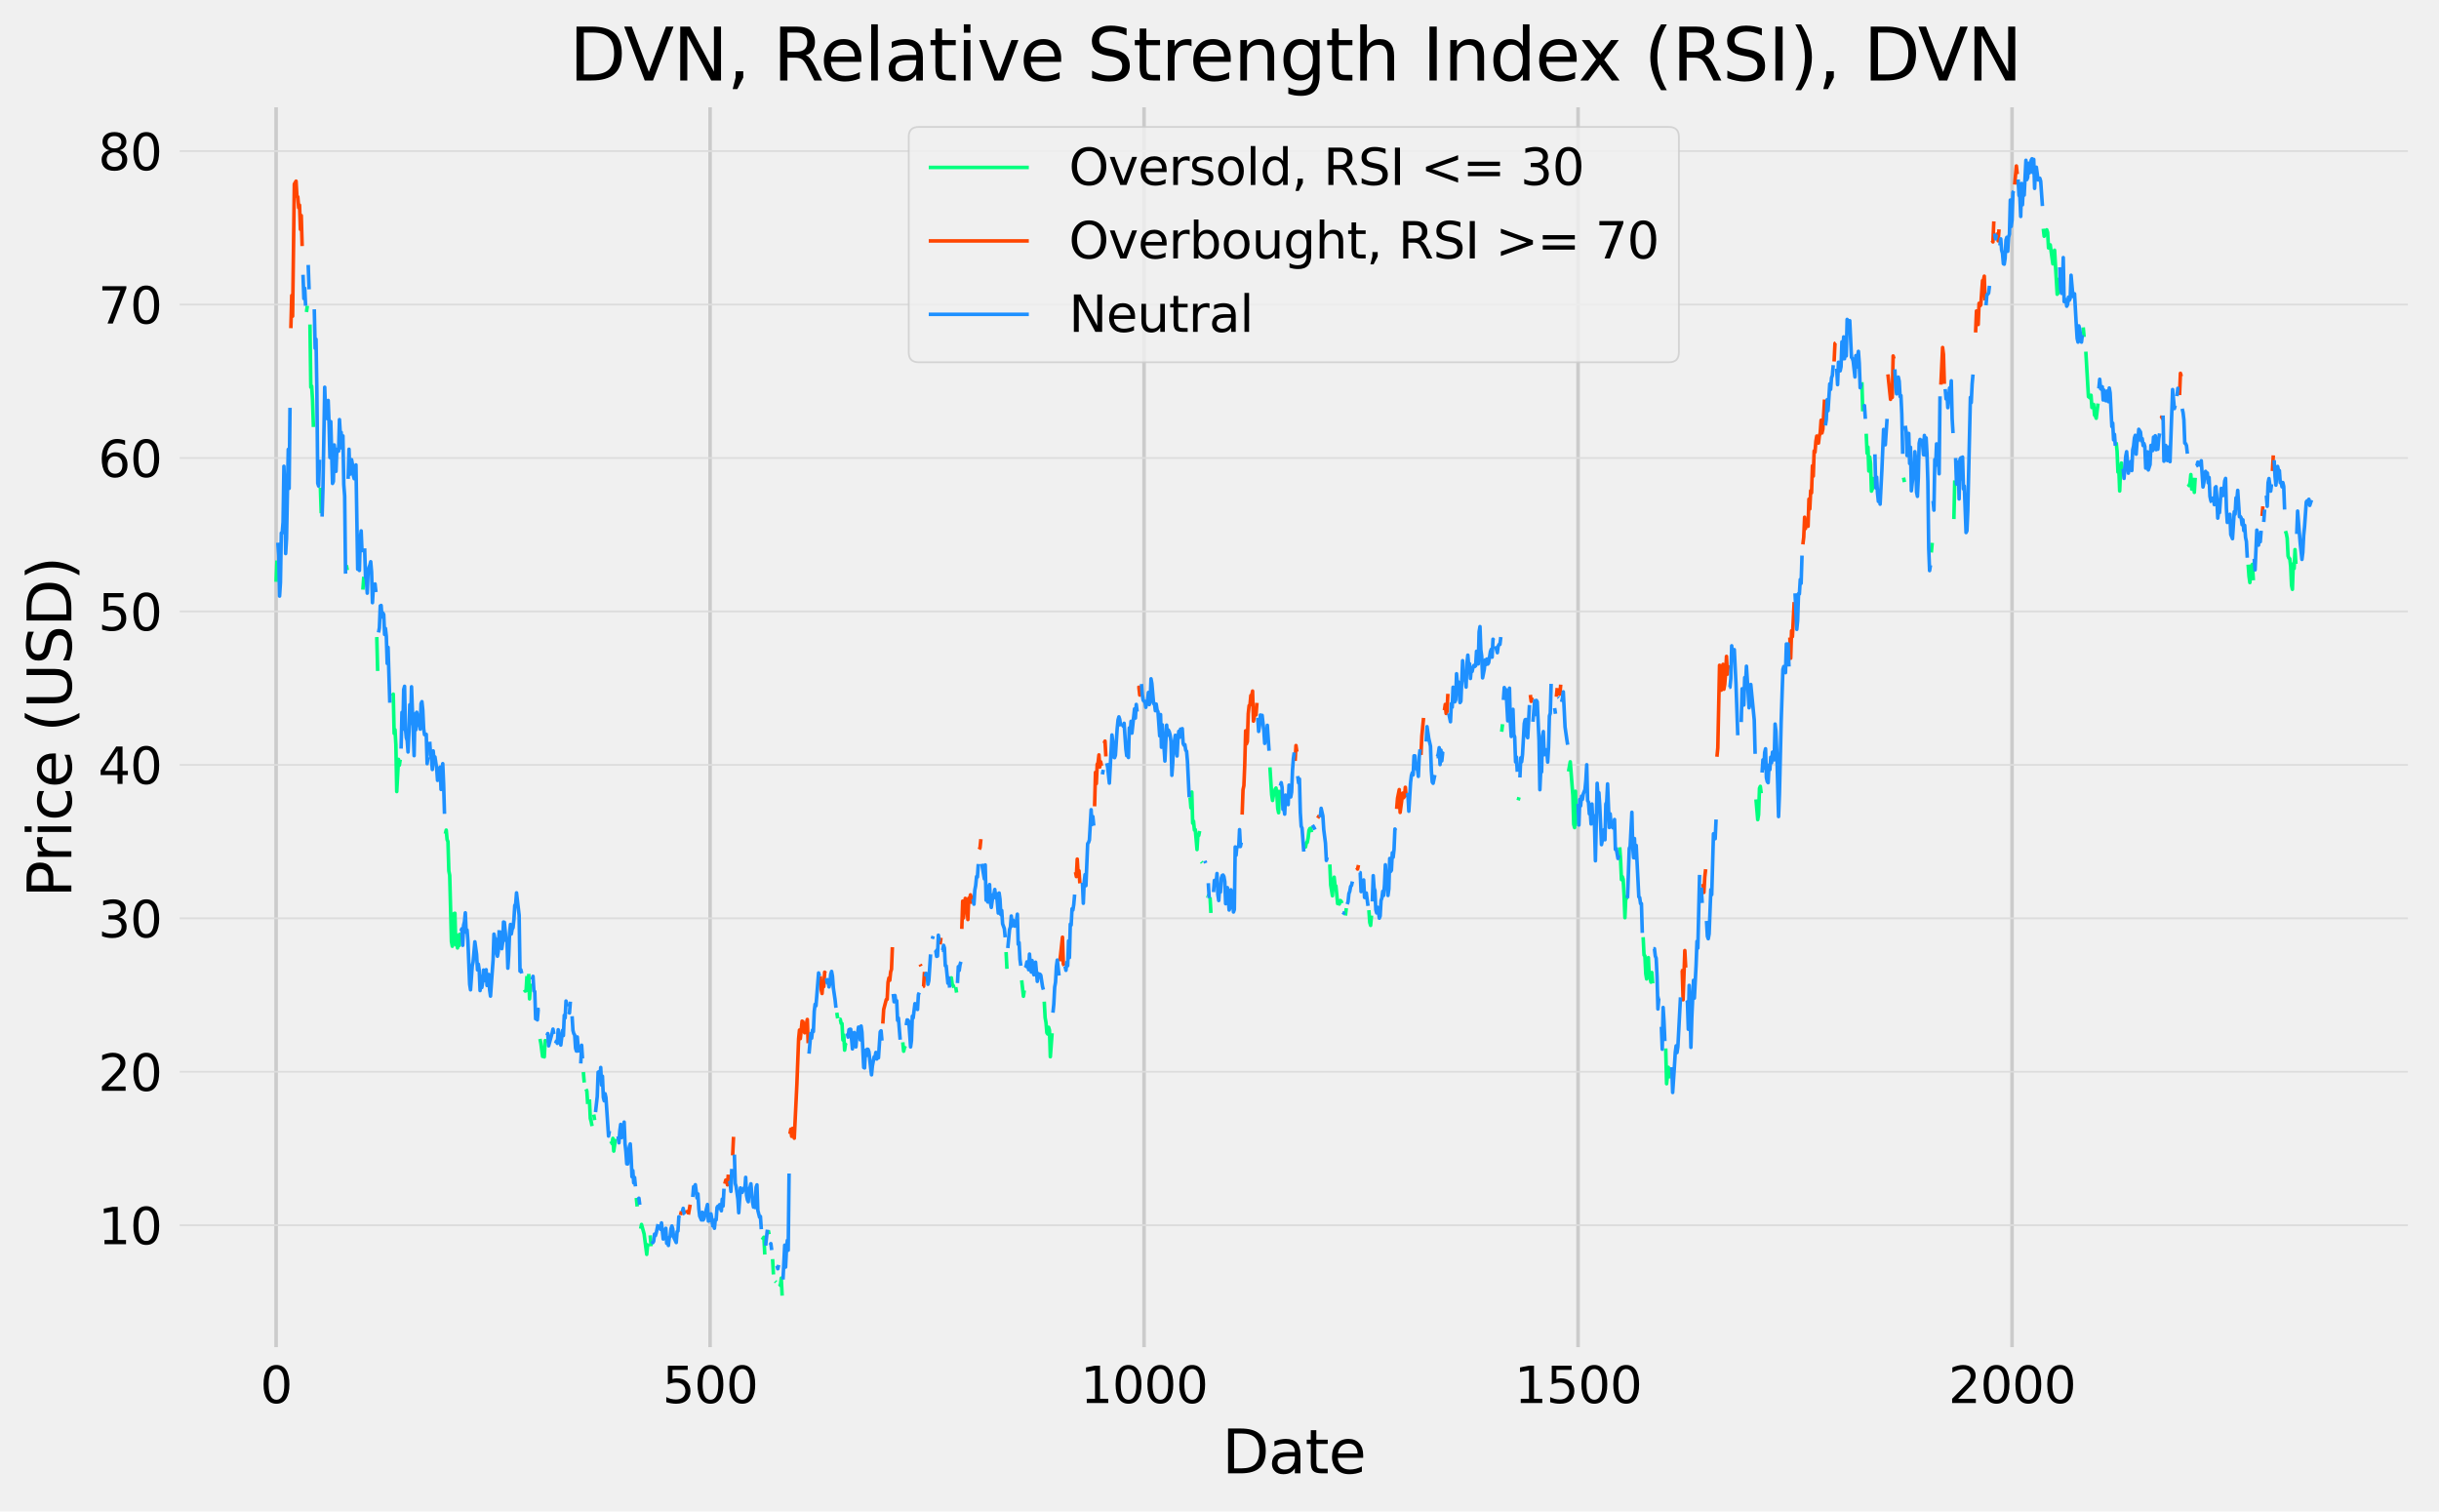 <?xml version="1.0" encoding="utf-8" standalone="no"?>
<!DOCTYPE svg PUBLIC "-//W3C//DTD SVG 1.1//EN"
  "http://www.w3.org/Graphics/SVG/1.1/DTD/svg11.dtd">
<svg xmlns:xlink="http://www.w3.org/1999/xlink" width="682.374pt" height="422.947pt" viewBox="0 0 682.374 422.947" xmlns="http://www.w3.org/2000/svg" version="1.1">
 <defs>
  <style type="text/css">*{stroke-linejoin: round; stroke-linecap: butt}</style>
 </defs>
 <g id="figure_1">
  <g id="patch_1">
   <path d="M 0 422.947 
L 682.374 422.947 
L 682.374 0 
L 0 0 
z
" style="fill: #f0f0f0"/>
  </g>
  <g id="axes_1">
   <g id="patch_2">
    <path d="M 48.774 378.438 
L 675.174 378.438 
L 675.174 28.518 
L 48.774 28.518 
z
" style="fill: #f0f0f0"/>
   </g>
   <g id="matplotlib.axis_1">
    <g id="xtick_1">
     <g id="line2d_1">
      <path d="M 77.247 378.438 
L 77.247 28.518 
" clip-path="url(#p6647058a96)" style="fill: none; stroke: #cbcbcb"/>
     </g>
     <g id="line2d_2"/>
     <g id="text_1">
      <!-- 0 -->
      <g transform="translate(72.793 392.576)scale(0.14 -0.14)">
       <defs>
        <path id="DejaVuSans-30" d="M 2034 4250 
Q 1547 4250 1301 3770 
Q 1056 3291 1056 2328 
Q 1056 1369 1301 889 
Q 1547 409 2034 409 
Q 2525 409 2770 889 
Q 3016 1369 3016 2328 
Q 3016 3291 2770 3770 
Q 2525 4250 2034 4250 
z
M 2034 4750 
Q 2819 4750 3233 4129 
Q 3647 3509 3647 2328 
Q 3647 1150 3233 529 
Q 2819 -91 2034 -91 
Q 1250 -91 836 529 
Q 422 1150 422 2328 
Q 422 3509 836 4129 
Q 1250 4750 2034 4750 
z
" transform="scale(0.016)"/>
       </defs>
       <use xlink:href="#DejaVuSans-30"/>
      </g>
     </g>
    </g>
    <g id="xtick_2">
     <g id="line2d_3">
      <path d="M 198.666 378.438 
L 198.666 28.518 
" clip-path="url(#p6647058a96)" style="fill: none; stroke: #cbcbcb"/>
     </g>
     <g id="line2d_4"/>
     <g id="text_2">
      <!-- 500 -->
      <g transform="translate(185.305 392.576)scale(0.14 -0.14)">
       <defs>
        <path id="DejaVuSans-35" d="M 691 4666 
L 3169 4666 
L 3169 4134 
L 1269 4134 
L 1269 2991 
Q 1406 3038 1543 3061 
Q 1681 3084 1819 3084 
Q 2600 3084 3056 2656 
Q 3513 2228 3513 1497 
Q 3513 744 3044 326 
Q 2575 -91 1722 -91 
Q 1428 -91 1123 -41 
Q 819 9 494 109 
L 494 744 
Q 775 591 1075 516 
Q 1375 441 1709 441 
Q 2250 441 2565 725 
Q 2881 1009 2881 1497 
Q 2881 1984 2565 2268 
Q 2250 2553 1709 2553 
Q 1456 2553 1204 2497 
Q 953 2441 691 2322 
L 691 4666 
z
" transform="scale(0.016)"/>
       </defs>
       <use xlink:href="#DejaVuSans-35"/>
       <use xlink:href="#DejaVuSans-30" x="63.623"/>
       <use xlink:href="#DejaVuSans-30" x="127.246"/>
      </g>
     </g>
    </g>
    <g id="xtick_3">
     <g id="line2d_5">
      <path d="M 320.085 378.438 
L 320.085 28.518 
" clip-path="url(#p6647058a96)" style="fill: none; stroke: #cbcbcb"/>
     </g>
     <g id="line2d_6"/>
     <g id="text_3">
      <!-- 1000 -->
      <g transform="translate(302.27 392.576)scale(0.14 -0.14)">
       <defs>
        <path id="DejaVuSans-31" d="M 794 531 
L 1825 531 
L 1825 4091 
L 703 3866 
L 703 4441 
L 1819 4666 
L 2450 4666 
L 2450 531 
L 3481 531 
L 3481 0 
L 794 0 
L 794 531 
z
" transform="scale(0.016)"/>
       </defs>
       <use xlink:href="#DejaVuSans-31"/>
       <use xlink:href="#DejaVuSans-30" x="63.623"/>
       <use xlink:href="#DejaVuSans-30" x="127.246"/>
       <use xlink:href="#DejaVuSans-30" x="190.869"/>
      </g>
     </g>
    </g>
    <g id="xtick_4">
     <g id="line2d_7">
      <path d="M 441.504 378.438 
L 441.504 28.518 
" clip-path="url(#p6647058a96)" style="fill: none; stroke: #cbcbcb"/>
     </g>
     <g id="line2d_8"/>
     <g id="text_4">
      <!-- 1500 -->
      <g transform="translate(423.689 392.576)scale(0.14 -0.14)">
       <use xlink:href="#DejaVuSans-31"/>
       <use xlink:href="#DejaVuSans-35" x="63.623"/>
       <use xlink:href="#DejaVuSans-30" x="127.246"/>
       <use xlink:href="#DejaVuSans-30" x="190.869"/>
      </g>
     </g>
    </g>
    <g id="xtick_5">
     <g id="line2d_9">
      <path d="M 562.922 378.438 
L 562.922 28.518 
" clip-path="url(#p6647058a96)" style="fill: none; stroke: #cbcbcb"/>
     </g>
     <g id="line2d_10"/>
     <g id="text_5">
      <!-- 2000 -->
      <g transform="translate(545.107 392.576)scale(0.14 -0.14)">
       <defs>
        <path id="DejaVuSans-32" d="M 1228 531 
L 3431 531 
L 3431 0 
L 469 0 
L 469 531 
Q 828 903 1448 1529 
Q 2069 2156 2228 2338 
Q 2531 2678 2651 2914 
Q 2772 3150 2772 3378 
Q 2772 3750 2511 3984 
Q 2250 4219 1831 4219 
Q 1534 4219 1204 4116 
Q 875 4013 500 3803 
L 500 4441 
Q 881 4594 1212 4672 
Q 1544 4750 1819 4750 
Q 2544 4750 2975 4387 
Q 3406 4025 3406 3419 
Q 3406 3131 3298 2873 
Q 3191 2616 2906 2266 
Q 2828 2175 2409 1742 
Q 1991 1309 1228 531 
z
" transform="scale(0.016)"/>
       </defs>
       <use xlink:href="#DejaVuSans-32"/>
       <use xlink:href="#DejaVuSans-30" x="63.623"/>
       <use xlink:href="#DejaVuSans-30" x="127.246"/>
       <use xlink:href="#DejaVuSans-30" x="190.869"/>
      </g>
     </g>
    </g>
    <g id="text_6">
     <!-- Date -->
     <g transform="translate(341.897 412.253)scale(0.168 -0.168)">
      <defs>
       <path id="DejaVuSans-44" d="M 1259 4147 
L 1259 519 
L 2022 519 
Q 2988 519 3436 956 
Q 3884 1394 3884 2338 
Q 3884 3275 3436 3711 
Q 2988 4147 2022 4147 
L 1259 4147 
z
M 628 4666 
L 1925 4666 
Q 3281 4666 3915 4102 
Q 4550 3538 4550 2338 
Q 4550 1131 3912 565 
Q 3275 0 1925 0 
L 628 0 
L 628 4666 
z
" transform="scale(0.016)"/>
       <path id="DejaVuSans-61" d="M 2194 1759 
Q 1497 1759 1228 1600 
Q 959 1441 959 1056 
Q 959 750 1161 570 
Q 1363 391 1709 391 
Q 2188 391 2477 730 
Q 2766 1069 2766 1631 
L 2766 1759 
L 2194 1759 
z
M 3341 1997 
L 3341 0 
L 2766 0 
L 2766 531 
Q 2569 213 2275 61 
Q 1981 -91 1556 -91 
Q 1019 -91 701 211 
Q 384 513 384 1019 
Q 384 1609 779 1909 
Q 1175 2209 1959 2209 
L 2766 2209 
L 2766 2266 
Q 2766 2663 2505 2880 
Q 2244 3097 1772 3097 
Q 1472 3097 1187 3025 
Q 903 2953 641 2809 
L 641 3341 
Q 956 3463 1253 3523 
Q 1550 3584 1831 3584 
Q 2591 3584 2966 3190 
Q 3341 2797 3341 1997 
z
" transform="scale(0.016)"/>
       <path id="DejaVuSans-74" d="M 1172 4494 
L 1172 3500 
L 2356 3500 
L 2356 3053 
L 1172 3053 
L 1172 1153 
Q 1172 725 1289 603 
Q 1406 481 1766 481 
L 2356 481 
L 2356 0 
L 1766 0 
Q 1100 0 847 248 
Q 594 497 594 1153 
L 594 3053 
L 172 3053 
L 172 3500 
L 594 3500 
L 594 4494 
L 1172 4494 
z
" transform="scale(0.016)"/>
       <path id="DejaVuSans-65" d="M 3597 1894 
L 3597 1613 
L 953 1613 
Q 991 1019 1311 708 
Q 1631 397 2203 397 
Q 2534 397 2845 478 
Q 3156 559 3463 722 
L 3463 178 
Q 3153 47 2828 -22 
Q 2503 -91 2169 -91 
Q 1331 -91 842 396 
Q 353 884 353 1716 
Q 353 2575 817 3079 
Q 1281 3584 2069 3584 
Q 2775 3584 3186 3129 
Q 3597 2675 3597 1894 
z
M 3022 2063 
Q 3016 2534 2758 2815 
Q 2500 3097 2075 3097 
Q 1594 3097 1305 2825 
Q 1016 2553 972 2059 
L 3022 2063 
z
" transform="scale(0.016)"/>
      </defs>
      <use xlink:href="#DejaVuSans-44"/>
      <use xlink:href="#DejaVuSans-61" x="77.002"/>
      <use xlink:href="#DejaVuSans-74" x="138.281"/>
      <use xlink:href="#DejaVuSans-65" x="177.49"/>
     </g>
    </g>
   </g>
   <g id="matplotlib.axis_2">
    <g id="ytick_1">
     <g id="line2d_11">
      <path d="M 48.774 342.826 
L 675.174 342.826 
" clip-path="url(#p6647058a96)" style="fill: none; stroke: #dcdcdc; stroke-width: 0.5"/>
     </g>
     <g id="line2d_12"/>
     <g id="text_7">
      <!-- 10 -->
      <g transform="translate(27.459 348.145)scale(0.14 -0.14)">
       <use xlink:href="#DejaVuSans-31"/>
       <use xlink:href="#DejaVuSans-30" x="63.623"/>
      </g>
     </g>
    </g>
    <g id="ytick_2">
     <g id="line2d_13">
      <path d="M 48.774 299.89 
L 675.174 299.89 
" clip-path="url(#p6647058a96)" style="fill: none; stroke: #dcdcdc; stroke-width: 0.5"/>
     </g>
     <g id="line2d_14"/>
     <g id="text_8">
      <!-- 20 -->
      <g transform="translate(27.459 305.209)scale(0.14 -0.14)">
       <use xlink:href="#DejaVuSans-32"/>
       <use xlink:href="#DejaVuSans-30" x="63.623"/>
      </g>
     </g>
    </g>
    <g id="ytick_3">
     <g id="line2d_15">
      <path d="M 48.774 256.955 
L 675.174 256.955 
" clip-path="url(#p6647058a96)" style="fill: none; stroke: #dcdcdc; stroke-width: 0.5"/>
     </g>
     <g id="line2d_16"/>
     <g id="text_9">
      <!-- 30 -->
      <g transform="translate(27.459 262.274)scale(0.14 -0.14)">
       <defs>
        <path id="DejaVuSans-33" d="M 2597 2516 
Q 3050 2419 3304 2112 
Q 3559 1806 3559 1356 
Q 3559 666 3084 287 
Q 2609 -91 1734 -91 
Q 1441 -91 1130 -33 
Q 819 25 488 141 
L 488 750 
Q 750 597 1062 519 
Q 1375 441 1716 441 
Q 2309 441 2620 675 
Q 2931 909 2931 1356 
Q 2931 1769 2642 2001 
Q 2353 2234 1838 2234 
L 1294 2234 
L 1294 2753 
L 1863 2753 
Q 2328 2753 2575 2939 
Q 2822 3125 2822 3475 
Q 2822 3834 2567 4026 
Q 2313 4219 1838 4219 
Q 1578 4219 1281 4162 
Q 984 4106 628 3988 
L 628 4550 
Q 988 4650 1302 4700 
Q 1616 4750 1894 4750 
Q 2613 4750 3031 4423 
Q 3450 4097 3450 3541 
Q 3450 3153 3228 2886 
Q 3006 2619 2597 2516 
z
" transform="scale(0.016)"/>
       </defs>
       <use xlink:href="#DejaVuSans-33"/>
       <use xlink:href="#DejaVuSans-30" x="63.623"/>
      </g>
     </g>
    </g>
    <g id="ytick_4">
     <g id="line2d_17">
      <path d="M 48.774 214.019 
L 675.174 214.019 
" clip-path="url(#p6647058a96)" style="fill: none; stroke: #dcdcdc; stroke-width: 0.5"/>
     </g>
     <g id="line2d_18"/>
     <g id="text_10">
      <!-- 40 -->
      <g transform="translate(27.459 219.338)scale(0.14 -0.14)">
       <defs>
        <path id="DejaVuSans-34" d="M 2419 4116 
L 825 1625 
L 2419 1625 
L 2419 4116 
z
M 2253 4666 
L 3047 4666 
L 3047 1625 
L 3713 1625 
L 3713 1100 
L 3047 1100 
L 3047 0 
L 2419 0 
L 2419 1100 
L 313 1100 
L 313 1709 
L 2253 4666 
z
" transform="scale(0.016)"/>
       </defs>
       <use xlink:href="#DejaVuSans-34"/>
       <use xlink:href="#DejaVuSans-30" x="63.623"/>
      </g>
     </g>
    </g>
    <g id="ytick_5">
     <g id="line2d_19">
      <path d="M 48.774 171.084 
L 675.174 171.084 
" clip-path="url(#p6647058a96)" style="fill: none; stroke: #dcdcdc; stroke-width: 0.5"/>
     </g>
     <g id="line2d_20"/>
     <g id="text_11">
      <!-- 50 -->
      <g transform="translate(27.459 176.403)scale(0.14 -0.14)">
       <use xlink:href="#DejaVuSans-35"/>
       <use xlink:href="#DejaVuSans-30" x="63.623"/>
      </g>
     </g>
    </g>
    <g id="ytick_6">
     <g id="line2d_21">
      <path d="M 48.774 128.148 
L 675.174 128.148 
" clip-path="url(#p6647058a96)" style="fill: none; stroke: #dcdcdc; stroke-width: 0.5"/>
     </g>
     <g id="line2d_22"/>
     <g id="text_12">
      <!-- 60 -->
      <g transform="translate(27.459 133.467)scale(0.14 -0.14)">
       <defs>
        <path id="DejaVuSans-36" d="M 2113 2584 
Q 1688 2584 1439 2293 
Q 1191 2003 1191 1497 
Q 1191 994 1439 701 
Q 1688 409 2113 409 
Q 2538 409 2786 701 
Q 3034 994 3034 1497 
Q 3034 2003 2786 2293 
Q 2538 2584 2113 2584 
z
M 3366 4563 
L 3366 3988 
Q 3128 4100 2886 4159 
Q 2644 4219 2406 4219 
Q 1781 4219 1451 3797 
Q 1122 3375 1075 2522 
Q 1259 2794 1537 2939 
Q 1816 3084 2150 3084 
Q 2853 3084 3261 2657 
Q 3669 2231 3669 1497 
Q 3669 778 3244 343 
Q 2819 -91 2113 -91 
Q 1303 -91 875 529 
Q 447 1150 447 2328 
Q 447 3434 972 4092 
Q 1497 4750 2381 4750 
Q 2619 4750 2861 4703 
Q 3103 4656 3366 4563 
z
" transform="scale(0.016)"/>
       </defs>
       <use xlink:href="#DejaVuSans-36"/>
       <use xlink:href="#DejaVuSans-30" x="63.623"/>
      </g>
     </g>
    </g>
    <g id="ytick_7">
     <g id="line2d_23">
      <path d="M 48.774 85.213 
L 675.174 85.213 
" clip-path="url(#p6647058a96)" style="fill: none; stroke: #dcdcdc; stroke-width: 0.5"/>
     </g>
     <g id="line2d_24"/>
     <g id="text_13">
      <!-- 70 -->
      <g transform="translate(27.459 90.532)scale(0.14 -0.14)">
       <defs>
        <path id="DejaVuSans-37" d="M 525 4666 
L 3525 4666 
L 3525 4397 
L 1831 0 
L 1172 0 
L 2766 4134 
L 525 4134 
L 525 4666 
z
" transform="scale(0.016)"/>
       </defs>
       <use xlink:href="#DejaVuSans-37"/>
       <use xlink:href="#DejaVuSans-30" x="63.623"/>
      </g>
     </g>
    </g>
    <g id="ytick_8">
     <g id="line2d_25">
      <path d="M 48.774 42.277 
L 675.174 42.277 
" clip-path="url(#p6647058a96)" style="fill: none; stroke: #dcdcdc; stroke-width: 0.5"/>
     </g>
     <g id="line2d_26"/>
     <g id="text_14">
      <!-- 80 -->
      <g transform="translate(27.459 47.596)scale(0.14 -0.14)">
       <defs>
        <path id="DejaVuSans-38" d="M 2034 2216 
Q 1584 2216 1326 1975 
Q 1069 1734 1069 1313 
Q 1069 891 1326 650 
Q 1584 409 2034 409 
Q 2484 409 2743 651 
Q 3003 894 3003 1313 
Q 3003 1734 2745 1975 
Q 2488 2216 2034 2216 
z
M 1403 2484 
Q 997 2584 770 2862 
Q 544 3141 544 3541 
Q 544 4100 942 4425 
Q 1341 4750 2034 4750 
Q 2731 4750 3128 4425 
Q 3525 4100 3525 3541 
Q 3525 3141 3298 2862 
Q 3072 2584 2669 2484 
Q 3125 2378 3379 2068 
Q 3634 1759 3634 1313 
Q 3634 634 3220 271 
Q 2806 -91 2034 -91 
Q 1263 -91 848 271 
Q 434 634 434 1313 
Q 434 1759 690 2068 
Q 947 2378 1403 2484 
z
M 1172 3481 
Q 1172 3119 1398 2916 
Q 1625 2713 2034 2713 
Q 2441 2713 2670 2916 
Q 2900 3119 2900 3481 
Q 2900 3844 2670 4047 
Q 2441 4250 2034 4250 
Q 1625 4250 1398 4047 
Q 1172 3844 1172 3481 
z
" transform="scale(0.016)"/>
       </defs>
       <use xlink:href="#DejaVuSans-38"/>
       <use xlink:href="#DejaVuSans-30" x="63.623"/>
      </g>
     </g>
    </g>
    <g id="text_15">
     <!-- Price (USD) -->
     <g transform="translate(19.965 251.143)rotate(-90)scale(0.168 -0.168)">
      <defs>
       <path id="DejaVuSans-50" d="M 1259 4147 
L 1259 2394 
L 2053 2394 
Q 2494 2394 2734 2622 
Q 2975 2850 2975 3272 
Q 2975 3691 2734 3919 
Q 2494 4147 2053 4147 
L 1259 4147 
z
M 628 4666 
L 2053 4666 
Q 2838 4666 3239 4311 
Q 3641 3956 3641 3272 
Q 3641 2581 3239 2228 
Q 2838 1875 2053 1875 
L 1259 1875 
L 1259 0 
L 628 0 
L 628 4666 
z
" transform="scale(0.016)"/>
       <path id="DejaVuSans-72" d="M 2631 2963 
Q 2534 3019 2420 3045 
Q 2306 3072 2169 3072 
Q 1681 3072 1420 2755 
Q 1159 2438 1159 1844 
L 1159 0 
L 581 0 
L 581 3500 
L 1159 3500 
L 1159 2956 
Q 1341 3275 1631 3429 
Q 1922 3584 2338 3584 
Q 2397 3584 2469 3576 
Q 2541 3569 2628 3553 
L 2631 2963 
z
" transform="scale(0.016)"/>
       <path id="DejaVuSans-69" d="M 603 3500 
L 1178 3500 
L 1178 0 
L 603 0 
L 603 3500 
z
M 603 4863 
L 1178 4863 
L 1178 4134 
L 603 4134 
L 603 4863 
z
" transform="scale(0.016)"/>
       <path id="DejaVuSans-63" d="M 3122 3366 
L 3122 2828 
Q 2878 2963 2633 3030 
Q 2388 3097 2138 3097 
Q 1578 3097 1268 2742 
Q 959 2388 959 1747 
Q 959 1106 1268 751 
Q 1578 397 2138 397 
Q 2388 397 2633 464 
Q 2878 531 3122 666 
L 3122 134 
Q 2881 22 2623 -34 
Q 2366 -91 2075 -91 
Q 1284 -91 818 406 
Q 353 903 353 1747 
Q 353 2603 823 3093 
Q 1294 3584 2113 3584 
Q 2378 3584 2631 3529 
Q 2884 3475 3122 3366 
z
" transform="scale(0.016)"/>
       <path id="DejaVuSans-20" transform="scale(0.016)"/>
       <path id="DejaVuSans-28" d="M 1984 4856 
Q 1566 4138 1362 3434 
Q 1159 2731 1159 2009 
Q 1159 1288 1364 580 
Q 1569 -128 1984 -844 
L 1484 -844 
Q 1016 -109 783 600 
Q 550 1309 550 2009 
Q 550 2706 781 3412 
Q 1013 4119 1484 4856 
L 1984 4856 
z
" transform="scale(0.016)"/>
       <path id="DejaVuSans-55" d="M 556 4666 
L 1191 4666 
L 1191 1831 
Q 1191 1081 1462 751 
Q 1734 422 2344 422 
Q 2950 422 3222 751 
Q 3494 1081 3494 1831 
L 3494 4666 
L 4128 4666 
L 4128 1753 
Q 4128 841 3676 375 
Q 3225 -91 2344 -91 
Q 1459 -91 1007 375 
Q 556 841 556 1753 
L 556 4666 
z
" transform="scale(0.016)"/>
       <path id="DejaVuSans-53" d="M 3425 4513 
L 3425 3897 
Q 3066 4069 2747 4153 
Q 2428 4238 2131 4238 
Q 1616 4238 1336 4038 
Q 1056 3838 1056 3469 
Q 1056 3159 1242 3001 
Q 1428 2844 1947 2747 
L 2328 2669 
Q 3034 2534 3370 2195 
Q 3706 1856 3706 1288 
Q 3706 609 3251 259 
Q 2797 -91 1919 -91 
Q 1588 -91 1214 -16 
Q 841 59 441 206 
L 441 856 
Q 825 641 1194 531 
Q 1563 422 1919 422 
Q 2459 422 2753 634 
Q 3047 847 3047 1241 
Q 3047 1584 2836 1778 
Q 2625 1972 2144 2069 
L 1759 2144 
Q 1053 2284 737 2584 
Q 422 2884 422 3419 
Q 422 4038 858 4394 
Q 1294 4750 2059 4750 
Q 2388 4750 2728 4690 
Q 3069 4631 3425 4513 
z
" transform="scale(0.016)"/>
       <path id="DejaVuSans-29" d="M 513 4856 
L 1013 4856 
Q 1481 4119 1714 3412 
Q 1947 2706 1947 2009 
Q 1947 1309 1714 600 
Q 1481 -109 1013 -844 
L 513 -844 
Q 928 -128 1133 580 
Q 1338 1288 1338 2009 
Q 1338 2731 1133 3434 
Q 928 4138 513 4856 
z
" transform="scale(0.016)"/>
      </defs>
      <use xlink:href="#DejaVuSans-50"/>
      <use xlink:href="#DejaVuSans-72" x="58.553"/>
      <use xlink:href="#DejaVuSans-69" x="99.666"/>
      <use xlink:href="#DejaVuSans-63" x="127.449"/>
      <use xlink:href="#DejaVuSans-65" x="182.43"/>
      <use xlink:href="#DejaVuSans-20" x="243.953"/>
      <use xlink:href="#DejaVuSans-28" x="275.74"/>
      <use xlink:href="#DejaVuSans-55" x="314.754"/>
      <use xlink:href="#DejaVuSans-53" x="387.947"/>
      <use xlink:href="#DejaVuSans-44" x="451.424"/>
      <use xlink:href="#DejaVuSans-29" x="528.426"/>
     </g>
    </g>
   </g>
   <g id="line2d_27">
    <path d="M 77.247 162.797 
L 77.49 156.829 
M 85.746 87.316 
L 85.989 85.556 
M 86.718 90.794 
L 86.96 108.355 
L 87.203 108.054 
L 87.446 112.004 
L 87.689 119.475 
M 89.632 136.435 
L 89.875 143.605 
M 96.917 158.16 
L 97.16 159.534 
M 101.531 164.987 
L 101.774 161.38 
M 105.416 178.254 
L 105.659 187.743 
M 109.787 194.698 
L 110.03 194.226 
L 110.273 205.217 
L 110.516 204.187 
L 110.759 208.395 
L 111.001 221.49 
L 111.487 212.473 
L 111.73 214.105 
L 111.973 212.559 
M 124.6 233.297 
L 124.843 232.267 
L 125.086 234.929 
L 125.329 235.487 
L 125.572 243.688 
L 125.815 244.933 
L 126.3 263.438 
L 126.543 264.769 
L 126.786 257.856 
L 127.029 255.624 
L 127.272 255.538 
L 127.514 264.382 
L 127.757 261.592 
L 128 265.241 
L 128.243 263.61 
L 128.486 264.554 
L 128.729 260.991 
M 146.699 276.92 
L 146.941 277.306 
L 147.184 277.22 
L 147.427 273.098 
M 147.913 272.497 
L 148.156 279.496 
L 148.398 275.932 
L 148.641 275.245 
M 151.07 290.702 
L 151.312 291.861 
L 151.798 295.597 
L 152.041 294.867 
L 152.284 295.725 
L 152.527 291.174 
L 152.77 291.818 
M 163.212 299.976 
L 163.454 302.896 
M 163.94 304.742 
L 164.183 305.257 
L 164.426 308.907 
M 164.911 307.618 
L 165.154 312.942 
L 165.397 313.801 
L 165.64 315.089 
M 166.126 311.869 
L 166.368 313.415 
M 170.74 320.027 
L 170.982 319.855 
L 171.225 319.941 
L 171.468 318.524 
L 171.711 322.088 
L 172.197 318.653 
M 178.025 335.183 
L 178.267 337.587 
M 179.239 343.813 
L 179.482 342.611 
L 180.21 345.273 
L 180.939 350.983 
L 181.182 348.45 
L 181.424 347.935 
M 181.91 345.659 
L 182.153 348.708 
M 213.236 346.904 
L 213.722 346.175 
L 213.965 351.026 
M 214.936 344.242 
L 215.179 345.359 
M 216.15 352.314 
L 216.393 356.608 
M 216.879 358.497 
L 217.122 358.755 
M 218.093 359.227 
L 218.336 359.656 
L 218.579 357.638 
L 218.821 362.533 
M 234.12 283.36 
L 234.363 284.949 
M 234.849 285.206 
L 235.092 285.206 
L 235.334 286.365 
L 235.577 286.408 
L 235.82 291.002 
L 236.063 289.629 
L 236.306 293.836 
L 236.549 292.033 
L 236.791 291.775 
M 252.576 291.646 
L 252.819 294.137 
L 253.062 293.149 
L 253.304 292.677 
M 265.932 273.699 
L 266.175 273.614 
L 266.418 275.46 
L 266.66 275.717 
L 266.903 276.361 
M 267.389 276.233 
L 267.632 277.735 
M 281.474 266.4 
L 281.716 271.08 
M 285.845 274.301 
L 286.33 278.766 
L 286.573 277.134 
M 292.158 280.269 
L 292.401 284.777 
L 292.644 286.108 
L 292.887 288.984 
L 293.13 289.328 
L 293.373 287.439 
L 293.615 288.255 
L 293.858 295.682 
L 294.344 289.113 
M 332.955 223.164 
L 333.198 226.041 
L 333.441 221.619 
L 333.684 230.335 
L 333.926 229.776 
L 334.169 232.267 
L 334.412 232.138 
L 334.898 237.72 
L 335.141 233.641 
L 335.384 233.769 
L 335.626 232.524 
M 336.112 241.111 
L 336.355 241.412 
M 337.569 250.643 
L 337.812 250.729 
M 338.54 251.072 
L 338.783 255.452 
M 355.296 214.706 
L 355.782 222.349 
L 356.025 223.98 
L 356.268 222.606 
L 356.51 222.091 
L 356.753 220.846 
L 356.996 220.502 
L 357.239 222.392 
L 357.482 226.256 
L 357.725 227.415 
L 357.967 220.975 
M 365.01 236.174 
L 365.253 236.99 
L 365.495 235.787 
L 365.738 235.702 
L 365.981 234.542 
L 366.224 232.353 
L 366.467 231.837 
L 366.71 231.751 
L 366.952 232.868 
M 372.052 241.884 
L 372.295 247.638 
L 372.781 250.643 
L 373.023 246.693 
L 373.266 245.448 
L 373.509 247.809 
L 373.752 247.895 
L 374.238 252.833 
L 374.48 252.704 
L 374.723 252.962 
L 374.966 251.974 
L 375.209 252.146 
L 375.452 252.747 
M 376.423 256.182 
L 376.666 254.121 
M 382.98 254.679 
L 383.223 258.114 
L 383.465 258.93 
L 383.708 256.182 
M 420.134 204.745 
L 420.377 202.641 
M 424.748 223.937 
L 424.991 223.079 
M 438.832 215.865 
L 439.318 213.16 
L 440.047 222.606 
L 440.289 230.678 
L 440.532 231.58 
L 440.775 221.404 
L 441.018 230.635 
L 441.261 230.635 
M 453.16 237.075 
L 453.403 240.682 
L 453.646 246.135 
L 453.888 245.319 
L 454.131 246.049 
L 454.374 250.343 
L 454.617 256.783 
L 454.86 250.944 
L 455.103 251.802 
M 459.716 262.236 
L 459.959 267.259 
L 460.202 267.431 
L 460.445 272.454 
L 460.688 273.914 
L 460.931 271.51 
L 461.173 267.946 
L 461.416 273.27 
L 461.659 273.742 
L 461.902 274.816 
L 462.145 272.111 
L 462.388 275.159 
M 466.03 293.364 
L 466.273 303.239 
L 466.759 298.645 
L 467.002 301.779 
M 491.285 223.68 
L 491.771 229.347 
L 492.014 227.973 
L 492.257 220.588 
L 492.5 220.03 
L 492.742 221.962 
M 520.912 106.938 
L 521.154 115.096 
M 522.126 121.364 
L 522.369 126.817 
L 522.611 125.1 
L 522.854 131.798 
L 523.097 127.891 
L 523.34 129.694 
L 523.583 137.422 
L 523.826 136.864 
L 524.068 133.901 
L 524.311 135.619 
M 532.568 133.644 
L 532.811 134.889 
M 540.339 154.596 
L 540.581 151.891 
M 546.652 145.236 
L 546.895 134.417 
M 571.665 64.002 
L 571.907 66.106 
L 572.393 64.647 
L 572.636 64.303 
L 572.879 65.033 
L 573.122 69.369 
L 573.365 68.468 
L 573.607 68.511 
L 574.336 73.835 
L 574.579 73.577 
L 574.822 70.013 
L 575.55 82.336 
L 575.793 82.035 
L 576.036 77.699 
M 582.835 91.61 
L 583.078 94.272 
M 583.564 98.394 
L 584.292 110.974 
L 584.778 111.36 
L 585.021 110.588 
L 585.264 114.022 
L 585.506 113.292 
L 585.749 113.164 
L 585.992 116.126 
L 586.235 116.384 
L 586.478 117.028 
L 586.963 112.906 
M 592.063 123.769 
L 592.306 126.216 
L 592.549 132.098 
L 592.792 131.068 
L 593.034 137.379 
L 593.277 131.497 
L 593.52 129.565 
L 593.763 132.399 
M 612.219 135.447 
L 612.461 135.877 
L 612.704 135.19 
L 612.947 132.785 
L 613.19 136.864 
L 613.676 134.159 
L 613.918 137.766 
L 614.161 133.687 
M 628.974 157.988 
L 629.217 161.294 
L 629.46 163.012 
L 629.946 158.246 
L 630.189 157.902 
L 630.431 162.368 
M 639.416 148.585 
L 639.659 149.358 
L 639.902 150.603 
L 640.145 155.584 
L 640.388 156.185 
L 640.631 156.357 
L 640.873 158.504 
L 641.116 163.785 
L 641.359 164.901 
L 641.602 157.774 
L 641.845 159.062 
L 642.088 153.781 
L 642.33 157.774 
L 642.33 157.774 
" clip-path="url(#p6647058a96)" style="fill: none; stroke: #00ff7f"/>
   </g>
   <g id="line2d_28">
    <path d="M 81.375 91.825 
L 81.618 82.679 
L 81.861 88.476 
L 82.347 51.508 
L 82.832 50.692 
L 83.075 54.943 
L 83.318 55.072 
L 83.561 58.12 
L 83.804 57.39 
L 84.046 64.174 
L 84.289 60.31 
L 84.532 68.854 
M 190.409 339.992 
L 190.652 338.918 
M 191.866 338.618 
L 192.109 339.477 
M 192.595 339.863 
L 193.081 337.072 
M 202.794 331.233 
L 203.037 330.203 
L 203.28 330.16 
L 203.523 331.534 
L 203.765 328.657 
M 204.98 323.29 
L 205.222 318.095 
M 221.007 317.279 
L 221.25 315.948 
L 221.493 317.966 
L 221.735 315.733 
L 221.978 316.034 
L 222.221 318.481 
L 222.95 303.411 
L 223.435 290.659 
L 223.678 288.212 
L 223.921 290.616 
L 224.407 285.721 
L 224.649 285.893 
L 224.892 288.298 
L 225.135 288.984 
L 225.378 287.138 
L 225.621 286.451 
L 225.864 285.249 
L 226.107 291.904 
M 229.506 273.141 
L 229.749 276.877 
L 229.992 277.993 
L 230.235 274.773 
L 230.478 276.061 
L 230.72 272.025 
L 230.963 272.368 
M 246.991 286.408 
L 247.233 282.458 
L 247.962 279.667 
L 248.205 279.625 
L 248.448 274.859 
L 248.69 273.657 
L 248.933 274.301 
L 249.176 271.982 
L 249.419 271.209 
L 249.662 265.026 
M 257.433 269.835 
L 257.675 270.35 
M 258.161 276.104 
L 258.404 275.975 
L 258.647 271.939 
M 263.018 264.254 
L 263.261 262.407 
M 269.089 259.917 
L 269.332 252.146 
L 269.574 256.826 
L 270.06 251.373 
L 270.303 252.962 
L 270.546 253.692 
L 270.789 257.298 
L 271.032 251.33 
L 271.274 251.588 
L 271.517 250.385 
L 271.76 252.446 
L 272.003 250.557 
M 273.946 237.677 
L 274.188 237.204 
L 274.431 234.8 
M 296.529 268.977 
L 297.258 262.236 
L 297.501 269.706 
L 297.744 270.222 
M 300.901 244.031 
L 301.143 245.276 
L 301.386 240.382 
L 301.629 244.375 
L 301.872 243.645 
L 302.115 247.165 
M 306.243 225.612 
L 306.486 216.123 
L 306.729 219.257 
L 306.971 213.847 
L 307.214 213.418 
L 307.457 211.228 
L 307.7 214.62 
L 307.943 213.16 
L 308.186 214.277 
M 308.914 207.965 
L 309.157 207.364 
L 309.4 211.658 
M 318.385 192.508 
L 318.628 192.294 
L 318.871 194.483 
L 319.113 191.907 
M 347.525 227.93 
L 347.768 220.975 
L 348.011 219.815 
L 348.254 213.89 
L 348.497 204.487 
L 348.74 208.137 
L 348.982 207.493 
L 349.225 199.722 
L 349.468 197.446 
L 349.711 197.231 
L 349.954 194.612 
L 350.197 194.612 
L 350.439 193.367 
L 350.682 201.782 
L 351.168 199.249 
L 351.411 200.022 
L 351.654 196.673 
M 362.339 212.903 
L 362.581 208.609 
L 362.824 210.327 
M 368.652 228.918 
L 369.138 228.145 
M 379.58 242.743 
L 379.823 243.172 
L 380.066 242.056 
M 390.751 226.342 
L 390.993 223.379 
L 391.479 220.932 
L 391.722 227.329 
L 392.45 221.919 
L 392.693 223.207 
L 392.936 222.821 
L 393.179 220.288 
L 393.422 223.079 
M 397.55 211.228 
L 397.793 205.99 
L 398.278 200.881 
M 404.107 198.734 
L 404.349 197.103 
L 404.592 199.636 
L 404.835 199.12 
L 405.078 194.14 
M 428.148 194.441 
L 428.39 196.244 
L 428.633 195.17 
M 435.433 194.956 
L 435.676 192.508 
M 436.404 194.655 
L 436.647 191.564 
M 470.401 271.724 
L 470.644 271.596 
L 470.887 279.753 
L 471.373 265.971 
L 471.615 270.737 
M 476.472 247.337 
L 476.715 249.699 
L 476.958 245.362 
L 477.201 243.215 
M 480.358 211.744 
L 480.6 209.296 
L 481.086 186.154 
L 481.329 188.215 
L 481.572 193.11 
L 482.058 185.896 
L 482.3 192.852 
L 482.543 191.478 
L 482.786 188.344 
L 483.029 183.664 
L 483.272 188.644 
L 483.515 186.111 
M 500.756 178.383 
L 500.999 184.179 
L 501.242 176.493 
L 501.485 178.125 
L 501.97 168.465 
M 504.399 152.321 
L 504.641 150.303 
L 504.884 144.721 
L 505.127 147.898 
L 505.37 145.966 
L 505.613 145.58 
L 505.856 147.254 
L 506.098 139.655 
L 506.341 142.403 
L 506.584 137.293 
L 506.827 137.894 
L 507.07 130.338 
L 507.313 133.215 
L 507.555 126.173 
L 507.798 126.517 
L 508.041 123.468 
L 508.284 122.008 
L 508.527 122.352 
L 508.77 123.983 
L 509.013 121.965 
L 509.255 121.107 
L 509.498 117.586 
L 509.741 121.15 
L 509.984 120.119 
L 510.47 111.79 
M 513.141 101.142 
L 513.384 96.075 
L 513.626 95.904 
M 528.197 104.748 
L 528.925 111.747 
L 529.168 109.214 
L 529.411 111.189 
L 529.654 99.596 
L 529.897 100.369 
M 543.01 107.625 
L 543.495 97.235 
L 543.738 99.124 
L 543.981 107.41 
M 552.723 93.027 
L 552.966 87.016 
L 553.209 88.304 
L 553.452 90.794 
L 553.695 84.869 
L 553.937 85.599 
L 554.18 85.298 
L 554.666 78.515 
L 554.909 78.472 
L 555.152 77.27 
L 555.395 84.053 
M 557.337 67.266 
L 557.58 67.695 
L 557.823 61.942 
M 558.794 65.033 
L 559.037 67.394 
L 559.28 64.174 
M 563.651 51.637 
L 564.137 46.442 
L 564.38 48.717 
M 604.448 117.114 
L 604.691 116.985 
L 604.933 116.341 
M 609.79 110.545 
L 610.033 104.448 
L 610.276 105.306 
M 632.86 144.378 
L 633.103 141.673 
M 635.774 131.798 
L 636.017 127.418 
L 636.017 127.418 
" clip-path="url(#p6647058a96)" style="fill: none; stroke: #ff4500"/>
   </g>
   <g id="line2d_29">
    <path d="M 77.733 151.849 
L 77.975 155.326 
L 78.218 166.79 
L 78.461 162.969 
L 78.704 149.144 
L 78.947 149.144 
L 79.19 146.095 
L 79.433 130.467 
L 79.675 137.637 
L 79.918 154.897 
L 80.161 150.732 
L 80.647 125.744 
L 80.89 136.649 
L 81.132 114.108 
M 84.775 76.883 
L 85.018 83.538 
L 85.261 80.661 
L 85.503 85.556 
M 86.232 74.135 
L 86.475 80.962 
M 87.932 86.544 
L 88.175 97.449 
L 88.418 94.916 
L 88.66 109.772 
L 88.903 135.232 
L 89.146 136.005 
L 89.389 128.62 
M 90.117 144.549 
L 90.36 136.435 
L 90.846 108.355 
L 91.089 115.267 
L 91.332 112.949 
L 91.574 117.157 
L 91.817 112.047 
L 92.06 118.445 
L 92.303 128.019 
L 92.546 117.972 
L 93.031 135.275 
L 93.274 134.717 
L 93.517 124.499 
L 93.76 126.645 
L 94.003 131.884 
L 94.246 125.744 
L 94.731 126.216 
L 94.974 117.414 
L 95.217 121.536 
L 95.46 120.978 
L 95.703 125.443 
L 95.945 121.965 
L 96.188 135.576 
L 96.431 138.796 
L 96.674 160.521 
M 97.403 133.987 
L 97.645 125.701 
L 97.888 132.699 
L 98.374 128.62 
L 98.617 129.994 
L 98.86 133.086 
L 99.102 133.944 
L 99.345 131.368 
L 99.588 130.08 
L 100.074 159.276 
L 100.317 155.842 
L 100.559 159.62 
L 100.802 150.56 
L 101.045 148.542 
L 101.288 154.553 
M 102.016 153.437 
L 102.259 161.552 
L 102.502 161.981 
L 102.745 165.974 
L 102.988 159.963 
L 103.231 158.761 
L 103.473 158.16 
L 103.716 157.173 
L 103.959 160.092 
L 104.202 168.636 
L 104.445 164.429 
L 104.688 163.613 
L 104.93 163.398 
L 105.173 165.674 
M 105.902 176.966 
L 106.145 175.678 
L 106.388 169.538 
L 106.63 169.409 
L 106.873 172.629 
L 107.116 171.513 
L 107.359 171.942 
L 107.602 177.524 
L 107.845 175.849 
L 108.087 178.082 
L 108.33 185.639 
L 108.573 181.131 
L 109.059 196.63 
M 112.216 209.468 
L 112.458 199.335 
L 112.701 204.058 
L 112.944 192.938 
L 113.187 192.036 
L 113.43 203.886 
L 113.673 206.42 
L 113.915 207.192 
L 114.158 210.413 
L 114.401 205.174 
L 114.644 197.188 
L 114.887 202.427 
L 115.13 192.165 
L 115.858 211.443 
L 116.101 199.765 
L 116.344 204.187 
L 116.587 199.292 
L 116.83 200.366 
L 117.072 202.942 
L 117.315 202.341 
L 117.558 204.015 
L 117.801 196.888 
L 118.044 196.33 
L 118.287 198.648 
L 118.529 203.886 
L 118.772 205.561 
L 119.258 205.475 
L 119.501 213.676 
L 119.744 211.872 
M 120.229 207.536 
L 120.472 211.185 
L 120.715 212.13 
L 120.958 215.307 
L 121.201 210.112 
L 121.443 212.731 
L 121.686 211.786 
L 122.172 214.964 
L 122.415 218.356 
L 123.143 214.62 
L 123.386 220.889 
L 123.629 219.687 
L 123.872 213.676 
L 124.115 219.343 
L 124.358 227.716 
M 128.971 260.518 
L 129.214 259.874 
L 129.457 264.511 
L 129.7 258.887 
L 129.943 257.899 
L 130.186 255.409 
L 130.428 260.862 
L 130.671 260.218 
L 130.914 263.266 
L 131.4 275.417 
L 131.643 276.963 
L 132.128 270.222 
L 132.371 269.105 
L 132.857 263.524 
L 133.343 267.044 
L 133.585 271.381 
L 133.828 269.792 
L 134.071 271.424 
L 134.314 277.177 
L 134.557 273.227 
L 134.8 276.319 
L 135.042 274.816 
L 135.285 271.424 
L 135.528 272.154 
L 135.771 274.386 
L 136.014 271.338 
L 136.257 275.76 
L 136.742 272.669 
L 136.985 277.005 
L 137.228 278.723 
L 137.956 268.547 
L 138.199 261.377 
L 138.442 262.536 
L 138.685 262.751 
L 138.928 266.572 
L 139.171 267.56 
L 139.413 266.229 
L 139.656 260.261 
M 140.142 260.432 
L 140.385 265.456 
L 140.628 263.781 
L 140.87 257.985 
L 141.113 258.071 
L 141.599 263.223 
L 141.842 262.966 
L 142.085 270.909 
L 142.327 267.302 
L 142.57 260.991 
L 142.813 258.672 
L 143.056 261.334 
L 143.299 260.003 
L 143.542 259.574 
L 143.785 257.255 
L 144.027 253.305 
L 144.27 253.005 
L 144.513 249.827 
L 145.242 256.096 
L 145.484 271.724 
L 145.727 271.338 
L 145.97 272.368 
M 148.884 274.086 
L 149.127 273.184 
L 149.37 277.263 
L 149.613 277.435 
L 149.855 285.077 
L 150.098 284.347 
L 150.341 285.378 
L 150.584 282.415 
L 150.827 282.587 
M 153.012 289.714 
L 153.255 289.199 
L 153.498 292.634 
L 154.469 289.07 
L 154.712 287.954 
L 154.955 289.328 
M 155.441 291.947 
L 155.684 291.303 
L 155.926 291.947 
L 156.169 288.126 
L 156.412 289.8 
L 156.655 289.843 
L 156.898 292.419 
L 157.383 288.298 
L 157.626 289.757 
L 157.869 284.09 
L 158.112 284.82 
L 158.355 280.097 
L 158.598 281.643 
M 159.083 283.145 
L 159.326 283.446 
L 159.569 280.269 
M 160.055 284.347 
L 160.297 288.34 
L 160.54 289.242 
L 160.783 289.586 
L 161.026 293.278 
L 161.269 294.094 
L 161.512 290.144 
L 161.755 293.063 
L 161.997 294.523 
M 162.483 297.572 
L 162.726 292.462 
L 162.969 296.155 
M 166.611 311.182 
L 167.097 306.803 
L 167.34 300.019 
L 167.583 299.89 
L 167.825 301.736 
L 168.068 298.688 
L 168.311 303.625 
L 168.554 301.135 
L 168.797 307.06 
L 169.04 308.005 
L 169.282 306.03 
L 169.525 307.103 
L 170.254 317.88 
L 170.497 316.463 
M 172.925 317.966 
L 173.168 319.769 
L 173.411 316.377 
L 173.654 314.617 
L 173.896 318.309 
L 174.139 317.193 
L 174.382 317.279 
L 174.625 313.973 
L 174.868 320.027 
L 175.111 322.217 
L 175.353 325.651 
L 175.596 325.694 
L 175.839 322.302 
L 176.082 320.843 
L 176.325 320.07 
L 176.568 323.591 
L 176.81 329.258 
L 177.053 327.541 
L 177.296 330.975 
L 177.539 329.473 
L 177.782 331.963 
M 178.51 335.698 
L 178.753 335.269 
L 178.996 337.115 
M 182.396 347.248 
L 182.639 347.72 
L 182.881 347.334 
L 183.124 345.316 
L 183.367 345.745 
L 183.61 344.972 
L 184.096 342.525 
M 184.581 343.384 
L 184.824 343.985 
L 185.067 342.182 
L 185.553 346.69 
L 185.795 345.144 
L 186.038 344.672 
L 186.281 343.684 
L 186.524 347.892 
L 186.767 347.291 
L 187.01 348.493 
L 187.252 346.26 
L 187.495 345.96 
L 187.738 343.77 
L 187.981 343.04 
L 188.224 343.856 
L 188.467 346.132 
L 189.195 347.677 
L 189.438 344.629 
L 189.681 344.457 
L 189.924 340.464 
L 190.167 340.808 
M 190.895 339.09 
L 191.138 338.103 
L 191.381 339.563 
L 191.624 339.82 
M 193.809 334.925 
L 194.052 332.049 
L 194.295 332.693 
L 194.538 331.491 
L 195.023 335.226 
L 195.266 334.067 
L 195.509 338.146 
L 195.752 340.249 
L 196.237 341.366 
L 196.48 339.219 
L 196.723 341.366 
L 196.966 340.979 
L 197.452 339.047 
L 197.937 337.029 
L 198.18 341.666 
L 198.423 341.58 
L 198.666 339.949 
L 198.909 339.648 
L 199.152 340.979 
L 199.394 342.997 
L 199.637 342.01 
L 199.88 343.684 
L 200.123 341.28 
L 200.366 341.323 
L 200.609 337.845 
L 200.851 337.502 
L 201.094 338.103 
L 201.337 337.072 
L 201.823 338.79 
L 202.066 335.527 
L 202.308 337.459 
L 202.551 332.607 
M 204.008 330.417 
L 204.251 330.804 
L 204.494 333.38 
L 204.737 327.068 
M 205.465 323.075 
L 205.708 331.147 
L 205.951 332.006 
L 206.437 335.527 
L 206.68 339.348 
L 207.165 332.392 
L 207.651 333.637 
L 208.137 332.435 
L 208.379 332.908 
L 208.622 329.43 
L 208.865 334.453 
L 209.108 335.698 
L 209.351 336.256 
L 209.594 332.521 
L 209.836 332.263 
L 210.079 331.233 
L 210.565 336.428 
L 210.808 337.759 
L 211.051 336.729 
L 211.293 337.888 
L 211.536 332.221 
L 211.779 331.534 
L 212.022 338.661 
L 212.508 340.593 
L 212.75 340.378 
L 212.993 343.942 
M 214.207 348.536 
L 214.693 344.071 
M 215.422 348.364 
L 215.665 347.978 
L 215.907 349.781 
M 217.364 354.161 
L 217.607 355.019 
L 217.85 353.946 
M 219.064 358.025 
L 219.55 348.407 
L 219.793 354.547 
L 220.036 349.652 
L 220.278 347.076 
L 220.521 349.824 
L 220.764 328.356 
M 226.349 294.824 
L 226.835 289.199 
L 227.078 290.487 
L 227.321 288.212 
L 227.564 288.641 
L 227.806 282.931 
L 228.049 280.998 
L 228.292 281.428 
L 229.021 272.24 
L 229.263 273.098 
M 231.206 273.699 
L 231.449 275.03 
L 231.692 274.258 
L 231.935 276.147 
L 232.177 275.288 
L 232.42 272.583 
L 232.663 271.81 
L 232.906 273.141 
L 233.149 276.404 
L 233.634 279.71 
L 233.877 281.986 
M 237.034 289.113 
L 237.277 290.187 
L 237.52 288.126 
L 237.763 287.997 
L 238.006 287.997 
L 238.491 293.493 
L 238.977 288.899 
L 239.22 291.99 
L 239.463 292.935 
L 239.705 289.714 
L 239.948 289.027 
L 240.191 287.396 
L 240.434 288.383 
L 240.677 290.96 
L 240.92 287.095 
L 241.162 288.856 
L 241.648 298.688 
L 241.891 298.817 
L 242.134 293.879 
L 242.377 295.382 
L 242.619 293.579 
L 242.862 293.622 
L 243.105 294.308 
L 243.591 298.86 
L 243.834 300.749 
L 244.077 298.259 
L 244.562 295.725 
L 244.805 295.811 
L 245.048 294.48 
L 245.291 296.326 
L 245.534 295.296 
L 245.776 295.983 
L 246.262 288.727 
L 246.505 288.426 
L 246.748 291.174 
M 249.905 278.122 
L 250.147 280.312 
L 250.39 278.551 
L 250.633 280.312 
L 250.876 280.011 
L 251.119 285.507 
L 251.362 284.863 
L 251.847 290.917 
M 253.547 286.881 
L 253.79 285.378 
L 254.033 285.464 
L 254.276 285.85 
L 254.761 292.935 
L 255.004 291.174 
L 255.247 284.347 
L 255.49 284.82 
L 255.976 280.827 
L 256.218 282.029 
L 256.461 281.771 
L 256.704 282.458 
L 256.947 278.294 
L 257.19 277.735 
M 258.89 273.227 
L 259.132 272.368 
L 259.375 272.669 
L 259.618 275.417 
L 259.861 274.429 
L 260.347 267.044 
M 260.832 262.708 
L 261.075 261.935 
M 261.561 265.799 
L 261.804 265.971 
L 262.047 267.603 
L 262.289 267.517 
L 262.532 261.678 
L 262.775 263.309 
M 263.504 265.885 
L 263.746 265.885 
L 263.989 264.511 
L 264.232 265.241 
L 264.475 270.222 
L 264.718 270.265 
L 265.203 275.116 
L 265.446 273.614 
L 265.689 276.361 
M 267.875 275.073 
L 268.117 270.479 
L 268.36 271.553 
L 268.603 269.878 
L 268.846 269.105 
M 272.246 251.545 
L 272.489 253.005 
L 272.731 249.054 
L 272.974 247.766 
L 273.217 245.276 
L 273.46 245.405 
L 273.703 241.755 
M 274.674 241.713 
L 275.403 245.92 
L 275.645 242.013 
L 275.888 251.888 
L 276.131 250.944 
L 276.374 252.403 
L 276.617 248.239 
L 276.86 247.509 
L 277.102 252.618 
L 277.345 253.906 
L 277.831 250.343 
L 278.074 250.257 
L 278.317 248.883 
L 278.559 251.244 
L 278.802 250.085 
L 279.288 255.495 
L 279.531 249.87 
L 279.774 251.588 
L 280.017 255.924 
L 280.259 254.765 
L 280.502 258.5 
L 280.988 259.831 
L 281.231 262.279 
M 281.959 265.284 
L 282.445 260.089 
L 282.688 259.359 
L 282.931 256.311 
L 283.173 259.058 
L 283.416 257.47 
L 283.659 258.715 
L 283.902 259.144 
L 284.388 257.599 
L 284.63 255.795 
L 284.873 264.211 
L 285.116 263.738 
L 285.359 268.418 
L 285.602 270.222 
M 286.816 270.78 
L 287.059 270.436 
L 287.302 269.148 
L 287.544 269.792 
L 287.787 271.338 
L 288.03 266.959 
L 288.273 270.479 
L 288.516 271.982 
L 288.759 268.762 
L 289.002 271.553 
L 289.244 272.755 
L 289.487 271.424 
L 289.73 269.234 
L 290.216 274.601 
L 290.459 272.411 
L 290.701 273.399 
L 290.944 272.583 
L 291.187 272.884 
L 291.673 276.061 
L 291.916 276.92 
M 294.587 283.36 
L 294.83 280.956 
L 295.072 276.233 
L 295.315 274.816 
L 295.558 270.393 
L 295.801 268.633 
L 296.287 272.97 
M 297.986 270.393 
L 298.229 271.51 
L 298.472 269.277 
L 298.715 270.222 
L 298.958 263.266 
L 299.201 267.946 
L 299.444 258.586 
L 299.686 258.844 
L 299.929 254.293 
L 300.172 254.636 
L 300.415 253.09 
L 300.658 250.3 
M 302.843 246.994 
L 303.086 252.747 
L 303.329 246.736 
L 303.572 244.718 
L 303.815 247.809 
L 304.3 236.045 
L 304.543 235.744 
L 304.786 235.058 
L 305.272 226.556 
L 305.514 230.721 
L 305.757 228.488 
L 306 231.022 
M 308.429 216.681 
L 308.671 215.393 
M 309.643 213.547 
L 309.886 214.577 
L 310.371 219.128 
L 310.857 210.241 
L 311.1 205.647 
L 311.343 207.622 
L 311.585 211.829 
L 311.828 212.001 
L 312.071 211.314 
L 312.557 203.929 
L 312.8 201.439 
L 313.042 200.58 
L 313.285 201.31 
L 313.528 203.242 
M 314.014 202.598 
L 314.257 203.199 
L 314.499 202.384 
L 314.985 209.554 
L 315.228 211.443 
L 315.471 211.1 
L 315.714 211.958 
L 315.956 203.672 
L 316.199 205.131 
L 316.442 201.825 
L 316.685 205.131 
L 317.414 198.348 
L 317.656 200.924 
L 317.899 197.103 
L 318.142 199.12 
M 319.356 191.392 
L 319.599 194.441 
L 319.842 195.943 
L 320.085 196.244 
L 320.328 196.244 
L 320.57 197.918 
L 320.813 196.501 
L 321.056 195.943 
L 321.299 193.754 
L 321.542 197.145 
L 321.785 196.33 
L 322.027 189.932 
L 322.27 191.263 
L 322.756 196.888 
L 322.999 196.845 
L 323.242 198.863 
L 323.484 197.017 
L 323.727 198.648 
L 323.97 199.12 
L 324.456 205.904 
L 324.699 199.936 
L 324.941 209.082 
L 325.184 202.813 
L 325.427 207.106 
L 325.67 209.296 
L 325.913 212.946 
L 326.399 202.899 
L 326.641 205.733 
L 326.884 204.273 
L 327.127 204.745 
L 327.37 205.647 
L 327.613 207.536 
L 327.856 216.939 
L 328.098 213.633 
L 328.341 208.008 
L 328.584 207.278 
L 328.827 205.733 
L 329.07 210.198 
L 329.313 211.529 
L 329.555 206.763 
L 329.798 204.616 
L 330.041 206.291 
L 330.284 204.015 
L 330.527 205.604 
L 330.77 203.886 
L 331.012 208.008 
L 331.255 208.523 
L 331.498 208.352 
L 331.741 209.94 
L 331.984 210.198 
L 332.227 213.075 
L 332.712 223.079 
M 337.083 240.897 
L 337.326 241.498 
M 338.055 247.122 
L 338.298 251.287 
M 339.512 249.613 
L 339.755 246.35 
L 339.997 247.38 
L 340.24 247.122 
L 340.483 244.417 
L 340.726 250.3 
L 340.969 251.974 
L 341.212 248.539 
L 341.454 249.613 
L 341.697 245.706 
L 341.94 244.976 
L 342.183 244.847 
L 342.426 245.276 
L 342.669 246.693 
L 342.911 252.876 
L 343.154 251.244 
L 343.397 248.368 
L 343.883 254.636 
L 344.126 254.078 
L 344.369 248.969 
L 344.854 250.815 
L 345.097 255.194 
L 345.34 254.507 
L 345.583 236.99 
L 345.826 239.308 
L 346.068 236.603 
M 346.554 237.333 
L 346.797 232.138 
L 347.04 236.861 
L 347.283 235.744 
M 351.896 200.838 
L 352.139 204.659 
L 352.382 203.113 
L 352.625 200.065 
L 352.868 200.666 
L 353.111 200.151 
L 353.596 204.444 
L 353.839 208.008 
L 354.082 206.462 
L 354.325 206.119 
L 354.568 202.942 
L 355.053 210.069 
M 358.21 219.858 
L 358.453 219 
L 358.696 220.331 
L 358.939 226.47 
L 359.182 226.17 
L 359.424 227.801 
L 359.667 222.477 
L 359.91 222.649 
L 360.153 224.538 
L 360.396 225.139 
L 360.639 219.687 
L 360.881 221.919 
L 361.124 222.993 
L 361.367 221.619 
L 361.61 215.522 
L 361.853 212.259 
L 362.096 210.541 
M 363.067 217.153 
L 363.31 219.043 
L 363.553 217.969 
L 363.796 227.329 
L 364.038 231.193 
L 364.281 231.709 
L 364.767 238.278 
M 367.195 230.85 
L 367.681 231.666 
L 367.924 232.138 
M 369.381 228.66 
L 369.624 226.17 
L 370.109 228.317 
L 370.352 232.138 
L 370.838 235.959 
L 371.081 240.768 
L 371.324 239.909 
M 375.695 255.237 
L 375.937 255.495 
L 376.18 255.237 
M 376.909 253.005 
L 377.152 252.361 
L 377.394 250.042 
L 377.637 249.398 
L 377.88 248.024 
L 378.123 247.766 
L 378.366 246.65 
M 380.309 244.117 
L 380.551 244.16 
L 380.794 249.484 
L 381.037 248.539 
L 381.28 248.41 
L 381.523 246.221 
L 381.766 251.115 
L 382.008 251.158 
L 382.251 249.87 
L 382.737 253.477 
M 383.951 252.232 
L 384.194 245.019 
L 384.437 248.496 
L 384.68 249.183 
L 384.922 254.593 
L 385.165 255.452 
L 385.408 253.863 
L 385.651 254.894 
L 385.894 256.912 
L 386.137 256.311 
L 386.379 251.974 
L 386.622 251.287 
L 386.865 249.398 
L 387.108 250.557 
L 387.351 247.552 
L 387.594 241.97 
L 387.836 245.276 
L 388.079 245.877 
L 388.322 250.557 
L 388.565 248.711 
L 388.808 240.21 
L 389.051 243.859 
L 389.293 243.516 
L 389.536 238.621 
L 389.779 239.866 
L 390.022 237.677 
L 390.265 231.966 
L 390.508 232.353 
M 393.665 221.919 
L 393.907 222.52 
L 394.15 226.986 
L 394.636 218.957 
L 394.879 216.982 
L 395.122 216.209 
L 395.364 216.81 
L 395.607 211.486 
L 395.85 211.486 
L 396.093 214.792 
L 396.336 215.178 
L 396.579 215.307 
L 396.821 217.239 
L 397.064 211.744 
L 397.307 209.683 
M 399.007 207.493 
L 399.25 203.328 
L 399.736 206.634 
L 400.221 208.781 
L 400.464 215.651 
L 400.707 218.828 
L 400.95 219.171 
L 401.435 216.853 
M 401.921 211.701 
L 402.164 211.701 
L 402.407 210.928 
L 402.65 209.21 
L 402.892 213.933 
L 403.135 209.897 
L 403.378 212.903 
L 403.621 210.713 
L 403.864 210.928 
M 405.321 199.593 
L 405.806 201.954 
L 406.049 196.888 
L 406.292 197.875 
L 406.535 192.294 
L 406.778 196.115 
L 407.021 196.373 
L 407.263 195.857 
L 407.506 188.515 
L 407.749 191.435 
L 407.992 190.791 
L 408.478 196.587 
L 408.721 196.244 
L 409.206 184.866 
L 409.449 189.761 
L 409.692 190.233 
L 409.935 190.233 
L 410.178 192.251 
L 410.42 185.51 
L 410.663 183.32 
L 410.906 186.283 
L 411.149 185.725 
L 411.392 189.846 
L 411.635 187.141 
L 411.877 187.871 
L 412.12 186.712 
L 412.363 186.197 
L 412.606 186.497 
L 412.849 186.283 
L 413.092 182.247 
L 413.334 185.252 
L 413.577 185.768 
L 413.82 176.794 
L 414.063 175.334 
L 414.306 181.817 
L 414.549 183.621 
L 414.791 189.675 
L 415.277 187.227 
L 415.52 184.651 
L 415.763 185.939 
L 416.006 184.394 
L 416.248 185.81 
L 416.491 185.424 
L 416.977 182.333 
L 417.22 181.689 
L 417.463 183.878 
L 417.706 178.855 
L 417.948 179.155 
M 418.434 180.787 
L 418.92 182.633 
L 419.163 180.787 
L 419.405 180.315 
L 419.648 180.315 
L 419.891 178.254 
M 420.62 195.857 
L 420.862 192.38 
L 421.105 194.784 
L 421.348 192.981 
L 421.834 201.697 
L 422.319 192.551 
L 422.562 201.954 
L 422.805 206.076 
L 423.048 200.537 
L 423.291 198.476 
L 423.534 205.518 
L 423.776 206.205 
L 424.019 213.203 
L 424.262 211.829 
L 424.505 215.951 
M 425.233 217.54 
L 425.476 212.044 
L 425.719 213.16 
L 425.962 211.142 
L 426.448 202.469 
L 426.691 201.396 
L 426.933 201.31 
L 427.176 205.861 
L 427.419 206.42 
L 427.905 197.274 
M 428.876 201.954 
L 429.362 196.072 
L 429.605 199.936 
L 429.847 195.986 
L 430.09 196.373 
L 430.576 207.235 
L 430.819 220.975 
L 431.062 215.565 
L 431.304 215.994 
L 431.547 205.947 
L 431.79 204.702 
L 432.033 211.185 
L 432.519 209.768 
L 432.761 210.155 
L 433.004 213.246 
L 433.247 209.124 
L 433.49 200.323 
L 433.733 199.593 
L 433.976 191.349 
M 434.947 198.133 
L 435.19 199.722 
M 435.918 194.999 
L 436.161 195.213 
M 436.89 196.416 
L 437.133 195.428 
L 437.375 193.582 
L 437.861 203.414 
L 438.347 206.849 
L 438.59 208.395 
M 441.504 224.925 
L 441.746 230.85 
L 441.989 223.68 
L 442.232 225.483 
L 442.475 222.778 
L 442.718 223.68 
L 442.961 222.134 
L 443.446 220.932 
L 443.689 218.313 
L 443.932 213.976 
L 444.175 224.023 
L 444.418 224.41 
L 444.661 227.716 
L 444.903 226.986 
L 445.146 230.549 
L 445.389 224.968 
L 445.632 230.12 
L 445.875 228.231 
L 446.118 231.236 
L 446.36 240.854 
L 446.846 219.171 
L 447.089 222.864 
L 447.332 221.79 
L 447.575 225.526 
L 448.06 236.346 
L 448.303 235.1 
L 448.546 233.125 
L 448.789 232.138 
L 449.032 234.972 
L 449.274 224.968 
L 449.517 224.41 
L 449.76 219.343 
L 450.246 231.537 
L 450.489 227.716 
L 450.731 230.549 
L 450.974 230.807 
L 451.217 231.623 
L 451.46 231.623 
L 451.703 229.304 
L 451.946 237.677 
L 452.188 237.462 
L 452.674 240.21 
L 452.917 239.265 
M 455.345 251.33 
L 455.831 237.376 
L 456.074 236.861 
L 456.56 227.286 
L 456.802 237.118 
L 457.045 239.995 
L 457.288 234.628 
L 457.531 240.081 
L 457.774 236.56 
L 458.502 250.944 
L 458.745 251.158 
L 458.988 252.833 
L 459.231 252.833 
L 459.474 261.033 
M 462.631 265.499 
L 462.873 265.456 
L 463.116 267.517 
L 463.359 268.118 
L 463.602 273.184 
L 463.845 282.329 
L 464.088 279.324 
L 464.33 279.367 
M 464.816 287.31 
L 465.059 293.579 
L 465.302 281.9 
L 465.545 285.678 
L 465.787 291.303 
M 467.73 298.602 
L 467.973 305.686 
L 468.459 298.473 
L 468.701 294.48 
L 468.944 292.634 
L 469.187 294.523 
L 469.43 292.892 
L 470.158 279.066 
M 471.858 280.612 
L 472.101 280.312 
L 472.344 287.997 
L 472.587 275.717 
L 472.83 281.943 
L 473.073 293.063 
L 473.315 284.949 
L 473.801 274.301 
L 474.044 279.281 
L 474.53 269.964 
L 474.772 263.395 
L 475.015 265.284 
L 475.501 244.804 
M 475.987 248.368 
L 476.229 252.661 
M 477.444 257.685 
L 477.686 261.978 
L 477.929 262.665 
L 478.172 261.334 
L 478.658 248.926 
L 478.901 250.343 
L 479.386 233.297 
L 479.872 234.671 
L 480.115 229.304 
M 483.757 192.337 
L 484 192.294 
L 484.243 189.889 
L 484.486 180.701 
L 484.729 184.05 
L 484.972 184.522 
L 485.214 181.775 
L 485.7 191.607 
L 486.186 205.733 
M 487.157 202.04 
L 487.4 192.723 
L 487.643 193.625 
L 487.886 197.274 
L 488.128 189.589 
L 488.371 191.349 
L 488.614 186.412 
L 489.1 194.054 
L 489.343 198.047 
L 489.585 196.888 
L 489.828 191.521 
L 490.8 201.482 
L 491.043 210.928 
M 492.985 216.166 
L 493.228 212.602 
L 493.471 214.964 
L 493.714 210.541 
L 493.957 209.511 
L 494.199 217.583 
L 494.442 218.699 
L 494.685 219 
L 494.928 214.062 
L 495.171 215.35 
L 495.414 211.872 
L 495.656 213.418 
L 495.899 210.455 
L 496.142 210.928 
L 496.385 212.602 
L 496.628 202.598 
L 496.871 204.573 
L 497.113 210.67 
L 497.599 228.488 
L 497.842 222.263 
L 498.328 201.954 
L 498.813 187.313 
L 499.056 186.497 
L 499.299 188 
L 499.542 188.215 
L 499.785 180.186 
L 500.028 182.676 
L 500.27 180.186 
L 500.513 186.497 
M 502.213 166.017 
L 502.699 176.107 
L 502.942 173.66 
L 503.184 166.103 
L 503.427 166.189 
L 503.67 162.153 
L 503.913 163.226 
L 504.156 155.455 
M 510.712 119.046 
L 510.955 117.414 
L 511.198 111.833 
L 511.441 114.924 
L 511.927 107.41 
L 512.169 108.956 
L 512.412 105.736 
L 512.655 105.049 
L 512.898 102.172 
M 513.869 103.16 
L 514.112 107.625 
L 514.355 101.356 
L 514.598 102.988 
L 514.841 103.761 
L 515.083 102.602 
L 515.326 95.646 
L 515.569 100.412 
L 515.812 94.272 
L 516.055 100.369 
L 516.298 96.032 
L 516.54 99.596 
L 516.783 89.377 
L 517.269 92.898 
L 517.512 89.721 
L 517.998 99.982 
L 518.24 100.24 
L 518.483 101.099 
L 518.969 105.478 
L 519.212 99.51 
L 519.455 102.73 
L 519.697 99.854 
L 519.94 98.308 
L 520.183 101.7 
L 520.426 108.484 
L 520.669 107.281 
M 521.397 113.851 
L 521.64 113.507 
L 521.883 117.2 
M 524.554 127.118 
L 524.797 136.521 
L 525.04 133.515 
L 525.283 138.023 
L 525.525 140.299 
L 525.768 137.422 
L 526.011 141.072 
L 526.497 131.669 
L 526.983 120.162 
L 527.468 124.456 
L 527.954 117.2 
M 530.139 103.331 
L 530.382 108.398 
L 530.625 110.201 
L 531.111 105.521 
L 531.354 106.68 
L 531.596 110.974 
L 531.839 110.673 
L 532.082 115.954 
L 532.325 126.989 
M 533.053 119.132 
L 533.296 120.763 
L 533.539 127.461 
L 533.782 122.781 
L 534.025 121.278 
L 534.268 129.694 
L 534.51 125.143 
L 534.753 137.336 
L 535.239 132.914 
L 535.482 131.884 
L 535.725 126.388 
L 535.968 128.921 
L 536.21 137.723 
L 536.453 138.882 
L 536.696 133.73 
L 536.939 124.026 
L 537.182 122.953 
L 537.425 123.597 
L 537.667 123.211 
L 537.91 124.584 
L 538.153 127.246 
L 538.396 121.837 
L 538.639 127.332 
L 538.882 122.524 
L 539.124 126.903 
L 539.367 134.717 
L 539.61 153.48 
L 539.853 159.663 
L 540.096 158.16 
M 540.824 140.17 
L 541.067 142.746 
L 541.31 128.577 
L 541.553 130.209 
L 541.796 124.198 
L 542.038 128.62 
L 542.281 128.406 
L 542.524 132.57 
L 542.767 110.888 
M 544.224 108.87 
L 544.467 111.618 
L 544.71 110.201 
L 544.953 114.065 
L 545.438 108.57 
L 545.681 110.072 
L 545.924 106.552 
L 546.167 117.157 
L 546.41 121.193 
M 547.138 128.148 
L 547.381 135.447 
L 547.624 129.307 
L 547.867 129.951 
L 548.109 139.612 
L 548.352 128.535 
L 548.595 128.105 
L 548.838 133.987 
L 549.081 127.891 
L 549.324 136.821 
L 549.566 136.005 
L 550.052 149.015 
L 550.295 148.542 
L 550.538 142.918 
L 551.266 111.189 
L 551.509 112.648 
L 551.752 107.453 
L 551.995 104.791 
M 555.637 85.427 
L 555.88 82.508 
L 556.123 82.336 
L 556.366 81.992 
L 556.609 79.974 
M 558.066 65.333 
L 558.309 66.836 
L 558.551 65.634 
M 559.523 68.682 
L 559.766 66.836 
L 560.008 70.013 
L 560.251 70.872 
L 560.494 73.792 
L 560.737 73.921 
L 560.98 72.289 
L 561.223 67.18 
L 561.465 66.407 
L 561.708 70.314 
L 561.951 66.407 
L 562.194 65.505 
L 562.437 55.974 
L 562.68 63.358 
L 562.922 61.598 
L 563.165 53.827 
L 563.408 53.44 
M 564.622 50.22 
L 564.865 54.643 
L 565.108 55.115 
L 565.351 60.568 
L 565.594 51.337 
L 565.837 57.305 
L 566.079 51.68 
L 566.322 54.6 
L 566.808 44.853 
L 567.051 50.263 
L 567.294 49.662 
L 567.536 45.669 
L 567.779 48.374 
L 568.265 44.853 
L 568.508 44.424 
L 568.751 48.288 
L 568.993 44.596 
L 569.236 52.71 
L 569.479 47.129 
L 569.722 46.785 
L 570.208 50.349 
L 570.45 50.349 
L 570.693 49.877 
L 570.936 50.692 
L 571.422 57.648 
M 576.279 74.779 
L 576.521 80.747 
L 576.764 82.078 
L 577.007 80.962 
L 577.25 72.074 
L 577.493 84.397 
L 577.736 83.71 
L 577.978 84.01 
L 578.221 85.685 
L 578.464 85.213 
L 578.707 83.152 
L 578.95 84.01 
L 579.193 83.495 
L 579.435 77.012 
L 579.921 82.508 
L 580.164 83.066 
L 580.407 82.207 
L 580.892 90.88 
L 581.135 94.701 
L 581.378 95.732 
L 581.621 91.181 
L 581.864 92.168 
L 582.35 95.732 
L 582.592 93.757 
M 587.206 108.698 
L 587.449 106.122 
L 587.692 108.741 
L 587.935 108.956 
L 588.178 108.226 
L 588.42 111.919 
L 588.663 109.171 
L 588.906 109.643 
L 589.149 112.133 
L 589.392 111.36 
L 589.635 109.385 
L 589.877 112.391 
L 590.12 108.57 
L 590.363 109.901 
L 590.849 119.346 
L 591.092 118.402 
L 591.335 123.082 
L 591.577 121.536 
L 591.82 124.713 
M 594.006 131.197 
L 594.249 133.859 
L 594.734 127.633 
L 594.977 126.388 
L 595.463 132.399 
L 595.706 130.853 
L 595.948 131.54 
L 596.191 129.093 
L 596.434 131.669 
L 596.677 125.873 
L 596.92 124.799 
L 597.163 122.524 
L 597.405 121.794 
L 597.648 127.075 
L 597.891 123.726 
L 598.134 123.168 
L 598.377 120.119 
L 598.862 120.892 
L 599.105 123.339 
L 599.348 122.738 
L 599.591 124.67 
L 599.834 124.112 
L 600.077 124.928 
L 600.32 130.982 
L 600.562 129.651 
L 600.805 126.431 
L 601.048 131.497 
L 601.534 129.994 
L 601.777 124.627 
L 602.019 125.143 
L 602.262 126.087 
L 602.505 122.309 
L 602.748 124.67 
L 602.991 121.922 
L 603.234 125.83 
L 603.476 125.486 
L 603.719 125.701 
L 603.962 122.695 
L 604.205 121.278 
M 605.176 116.255 
L 605.419 129.05 
L 605.662 126.087 
L 605.905 124.627 
L 606.148 125.572 
L 606.39 128.878 
L 606.633 125.1 
L 607.119 129.179 
L 607.847 108.999 
L 608.333 114.323 
L 608.576 113.507 
M 609.062 110.845 
L 609.305 108.655 
L 609.547 108.827 
M 610.519 114.366 
L 610.762 115.396 
L 611.004 117.457 
L 611.247 123.983 
L 611.49 124.112 
L 611.733 124.713 
L 611.976 126.946 
M 614.404 130.424 
L 614.647 130.295 
L 614.89 129.307 
L 615.133 129.951 
L 615.375 130.123 
L 615.861 128.921 
L 616.347 136.263 
L 616.59 135.061 
L 616.832 132.871 
L 617.075 131.884 
L 617.318 133.73 
L 617.561 132.356 
L 617.804 135.104 
L 618.047 133.601 
L 618.29 138.882 
L 618.532 140.041 
L 618.775 140.642 
M 619.261 138.882 
L 619.504 141.201 
L 619.747 136.435 
L 619.989 136.177 
L 620.232 139.612 
L 620.475 144.979 
L 620.718 143.047 
L 620.961 143.433 
L 621.446 136.649 
L 621.689 136.95 
L 621.932 138.667 
L 622.175 137.208 
L 622.418 134.588 
L 622.661 133.859 
L 622.903 142.403 
L 623.146 146.181 
L 623.389 145.322 
L 623.632 145.494 
L 623.875 143.905 
L 624.118 149.573 
L 624.603 150.732 
L 625.089 143.176 
L 625.332 143.863 
L 625.575 139.311 
L 625.817 139.784 
L 626.06 137.208 
L 626.546 144.592 
L 626.789 144.507 
L 627.032 144.893 
L 627.275 146.825 
L 627.517 145.451 
L 627.76 148.457 
L 628.003 146.997 
L 628.246 150.389 
L 628.489 151.505 
L 628.732 156.056 
M 630.674 156.357 
L 630.917 159.448 
L 631.403 148.328 
L 631.646 149.616 
L 631.888 152.535 
L 632.131 149.444 
L 632.374 151.591 
L 632.617 148.5 
M 633.345 146.052 
L 633.588 142.574 
M 634.074 138.667 
L 634.317 141.673 
L 634.56 135.061 
L 634.802 133.901 
L 635.288 137.422 
L 635.531 135.49 
M 636.259 128.749 
L 636.502 133.343 
L 636.745 135.748 
L 637.231 130.51 
L 637.474 131.712 
L 637.717 131.669 
L 637.959 135.061 
L 638.202 134.889 
L 638.445 136.22 
L 638.688 135.018 
L 638.931 136.091 
L 639.174 142.574 
M 642.573 149.401 
L 642.816 143.004 
L 643.545 152.02 
L 644.03 156.528 
L 644.273 154.553 
L 644.516 149.831 
L 644.759 147.383 
L 645.244 140.428 
L 645.487 140.127 
L 645.73 140.943 
L 645.973 139.698 
L 646.216 141.415 
L 646.702 139.912 
L 646.702 139.912 
" clip-path="url(#p6647058a96)" style="fill: none; stroke: #1e90ff"/>
   </g>
   <g id="patch_3">
    <path d="M 48.774 378.438 
L 48.774 28.518 
" style="fill: none; stroke: #f0f0f0; stroke-width: 3; stroke-linejoin: miter; stroke-linecap: square"/>
   </g>
   <g id="patch_4">
    <path d="M 675.174 378.438 
L 675.174 28.518 
" style="fill: none; stroke: #f0f0f0; stroke-width: 3; stroke-linejoin: miter; stroke-linecap: square"/>
   </g>
   <g id="patch_5">
    <path d="M 48.774 378.438 
L 675.174 378.438 
" style="fill: none; stroke: #f0f0f0; stroke-width: 3; stroke-linejoin: miter; stroke-linecap: square"/>
   </g>
   <g id="patch_6">
    <path d="M 48.774 28.518 
L 675.174 28.518 
" style="fill: none; stroke: #f0f0f0; stroke-width: 3; stroke-linejoin: miter; stroke-linecap: square"/>
   </g>
   <g id="text_16">
    <!-- DVN, Relative Strength Index (RSI), DVN -->
    <g transform="translate(159.262 22.518)scale(0.202 -0.202)">
     <defs>
      <path id="DejaVuSans-56" d="M 1831 0 
L 50 4666 
L 709 4666 
L 2188 738 
L 3669 4666 
L 4325 4666 
L 2547 0 
L 1831 0 
z
" transform="scale(0.016)"/>
      <path id="DejaVuSans-4e" d="M 628 4666 
L 1478 4666 
L 3547 763 
L 3547 4666 
L 4159 4666 
L 4159 0 
L 3309 0 
L 1241 3903 
L 1241 0 
L 628 0 
L 628 4666 
z
" transform="scale(0.016)"/>
      <path id="DejaVuSans-2c" d="M 750 794 
L 1409 794 
L 1409 256 
L 897 -744 
L 494 -744 
L 750 256 
L 750 794 
z
" transform="scale(0.016)"/>
      <path id="DejaVuSans-52" d="M 2841 2188 
Q 3044 2119 3236 1894 
Q 3428 1669 3622 1275 
L 4263 0 
L 3584 0 
L 2988 1197 
Q 2756 1666 2539 1819 
Q 2322 1972 1947 1972 
L 1259 1972 
L 1259 0 
L 628 0 
L 628 4666 
L 2053 4666 
Q 2853 4666 3247 4331 
Q 3641 3997 3641 3322 
Q 3641 2881 3436 2590 
Q 3231 2300 2841 2188 
z
M 1259 4147 
L 1259 2491 
L 2053 2491 
Q 2509 2491 2742 2702 
Q 2975 2913 2975 3322 
Q 2975 3731 2742 3939 
Q 2509 4147 2053 4147 
L 1259 4147 
z
" transform="scale(0.016)"/>
      <path id="DejaVuSans-6c" d="M 603 4863 
L 1178 4863 
L 1178 0 
L 603 0 
L 603 4863 
z
" transform="scale(0.016)"/>
      <path id="DejaVuSans-76" d="M 191 3500 
L 800 3500 
L 1894 563 
L 2988 3500 
L 3597 3500 
L 2284 0 
L 1503 0 
L 191 3500 
z
" transform="scale(0.016)"/>
      <path id="DejaVuSans-6e" d="M 3513 2113 
L 3513 0 
L 2938 0 
L 2938 2094 
Q 2938 2591 2744 2837 
Q 2550 3084 2163 3084 
Q 1697 3084 1428 2787 
Q 1159 2491 1159 1978 
L 1159 0 
L 581 0 
L 581 3500 
L 1159 3500 
L 1159 2956 
Q 1366 3272 1645 3428 
Q 1925 3584 2291 3584 
Q 2894 3584 3203 3211 
Q 3513 2838 3513 2113 
z
" transform="scale(0.016)"/>
      <path id="DejaVuSans-67" d="M 2906 1791 
Q 2906 2416 2648 2759 
Q 2391 3103 1925 3103 
Q 1463 3103 1205 2759 
Q 947 2416 947 1791 
Q 947 1169 1205 825 
Q 1463 481 1925 481 
Q 2391 481 2648 825 
Q 2906 1169 2906 1791 
z
M 3481 434 
Q 3481 -459 3084 -895 
Q 2688 -1331 1869 -1331 
Q 1566 -1331 1297 -1286 
Q 1028 -1241 775 -1147 
L 775 -588 
Q 1028 -725 1275 -790 
Q 1522 -856 1778 -856 
Q 2344 -856 2625 -561 
Q 2906 -266 2906 331 
L 2906 616 
Q 2728 306 2450 153 
Q 2172 0 1784 0 
Q 1141 0 747 490 
Q 353 981 353 1791 
Q 353 2603 747 3093 
Q 1141 3584 1784 3584 
Q 2172 3584 2450 3431 
Q 2728 3278 2906 2969 
L 2906 3500 
L 3481 3500 
L 3481 434 
z
" transform="scale(0.016)"/>
      <path id="DejaVuSans-68" d="M 3513 2113 
L 3513 0 
L 2938 0 
L 2938 2094 
Q 2938 2591 2744 2837 
Q 2550 3084 2163 3084 
Q 1697 3084 1428 2787 
Q 1159 2491 1159 1978 
L 1159 0 
L 581 0 
L 581 4863 
L 1159 4863 
L 1159 2956 
Q 1366 3272 1645 3428 
Q 1925 3584 2291 3584 
Q 2894 3584 3203 3211 
Q 3513 2838 3513 2113 
z
" transform="scale(0.016)"/>
      <path id="DejaVuSans-49" d="M 628 4666 
L 1259 4666 
L 1259 0 
L 628 0 
L 628 4666 
z
" transform="scale(0.016)"/>
      <path id="DejaVuSans-64" d="M 2906 2969 
L 2906 4863 
L 3481 4863 
L 3481 0 
L 2906 0 
L 2906 525 
Q 2725 213 2448 61 
Q 2172 -91 1784 -91 
Q 1150 -91 751 415 
Q 353 922 353 1747 
Q 353 2572 751 3078 
Q 1150 3584 1784 3584 
Q 2172 3584 2448 3432 
Q 2725 3281 2906 2969 
z
M 947 1747 
Q 947 1113 1208 752 
Q 1469 391 1925 391 
Q 2381 391 2643 752 
Q 2906 1113 2906 1747 
Q 2906 2381 2643 2742 
Q 2381 3103 1925 3103 
Q 1469 3103 1208 2742 
Q 947 2381 947 1747 
z
" transform="scale(0.016)"/>
      <path id="DejaVuSans-78" d="M 3513 3500 
L 2247 1797 
L 3578 0 
L 2900 0 
L 1881 1375 
L 863 0 
L 184 0 
L 1544 1831 
L 300 3500 
L 978 3500 
L 1906 2253 
L 2834 3500 
L 3513 3500 
z
" transform="scale(0.016)"/>
     </defs>
     <use xlink:href="#DejaVuSans-44"/>
     <use xlink:href="#DejaVuSans-56" x="75.252"/>
     <use xlink:href="#DejaVuSans-4e" x="143.66"/>
     <use xlink:href="#DejaVuSans-2c" x="218.465"/>
     <use xlink:href="#DejaVuSans-20" x="250.252"/>
     <use xlink:href="#DejaVuSans-52" x="282.039"/>
     <use xlink:href="#DejaVuSans-65" x="347.021"/>
     <use xlink:href="#DejaVuSans-6c" x="408.545"/>
     <use xlink:href="#DejaVuSans-61" x="436.328"/>
     <use xlink:href="#DejaVuSans-74" x="497.607"/>
     <use xlink:href="#DejaVuSans-69" x="536.816"/>
     <use xlink:href="#DejaVuSans-76" x="564.6"/>
     <use xlink:href="#DejaVuSans-65" x="623.779"/>
     <use xlink:href="#DejaVuSans-20" x="685.303"/>
     <use xlink:href="#DejaVuSans-53" x="717.09"/>
     <use xlink:href="#DejaVuSans-74" x="780.566"/>
     <use xlink:href="#DejaVuSans-72" x="819.775"/>
     <use xlink:href="#DejaVuSans-65" x="858.639"/>
     <use xlink:href="#DejaVuSans-6e" x="920.162"/>
     <use xlink:href="#DejaVuSans-67" x="983.541"/>
     <use xlink:href="#DejaVuSans-74" x="1047.018"/>
     <use xlink:href="#DejaVuSans-68" x="1086.227"/>
     <use xlink:href="#DejaVuSans-20" x="1149.605"/>
     <use xlink:href="#DejaVuSans-49" x="1181.393"/>
     <use xlink:href="#DejaVuSans-6e" x="1210.885"/>
     <use xlink:href="#DejaVuSans-64" x="1274.264"/>
     <use xlink:href="#DejaVuSans-65" x="1337.74"/>
     <use xlink:href="#DejaVuSans-78" x="1397.514"/>
     <use xlink:href="#DejaVuSans-20" x="1456.693"/>
     <use xlink:href="#DejaVuSans-28" x="1488.48"/>
     <use xlink:href="#DejaVuSans-52" x="1527.494"/>
     <use xlink:href="#DejaVuSans-53" x="1596.977"/>
     <use xlink:href="#DejaVuSans-49" x="1660.453"/>
     <use xlink:href="#DejaVuSans-29" x="1689.945"/>
     <use xlink:href="#DejaVuSans-2c" x="1728.959"/>
     <use xlink:href="#DejaVuSans-20" x="1760.746"/>
     <use xlink:href="#DejaVuSans-44" x="1792.533"/>
     <use xlink:href="#DejaVuSans-56" x="1867.785"/>
     <use xlink:href="#DejaVuSans-4e" x="1936.193"/>
    </g>
   </g>
   <g id="legend_1">
    <g id="patch_7">
     <path d="M 257.038 101.367 
L 466.911 101.367 
Q 469.711 101.367 469.711 98.567 
L 469.711 38.318 
Q 469.711 35.518 466.911 35.518 
L 257.038 35.518 
Q 254.238 35.518 254.238 38.318 
L 254.238 98.567 
Q 254.238 101.367 257.038 101.367 
z
" style="fill: #f0f0f0; opacity: 0.8; stroke: #cccccc; stroke-width: 0.5; stroke-linejoin: miter"/>
    </g>
    <g id="line2d_30">
     <path d="M 259.838 46.856 
L 273.838 46.856 
L 287.838 46.856 
" style="fill: none; stroke: #00ff7f"/>
    </g>
    <g id="text_17">
     <!-- Oversold, RSI &lt;= 30 -->
     <g transform="translate(299.038 51.756)scale(0.14 -0.14)">
      <defs>
       <path id="DejaVuSans-4f" d="M 2522 4238 
Q 1834 4238 1429 3725 
Q 1025 3213 1025 2328 
Q 1025 1447 1429 934 
Q 1834 422 2522 422 
Q 3209 422 3611 934 
Q 4013 1447 4013 2328 
Q 4013 3213 3611 3725 
Q 3209 4238 2522 4238 
z
M 2522 4750 
Q 3503 4750 4090 4092 
Q 4678 3434 4678 2328 
Q 4678 1225 4090 567 
Q 3503 -91 2522 -91 
Q 1538 -91 948 565 
Q 359 1222 359 2328 
Q 359 3434 948 4092 
Q 1538 4750 2522 4750 
z
" transform="scale(0.016)"/>
       <path id="DejaVuSans-73" d="M 2834 3397 
L 2834 2853 
Q 2591 2978 2328 3040 
Q 2066 3103 1784 3103 
Q 1356 3103 1142 2972 
Q 928 2841 928 2578 
Q 928 2378 1081 2264 
Q 1234 2150 1697 2047 
L 1894 2003 
Q 2506 1872 2764 1633 
Q 3022 1394 3022 966 
Q 3022 478 2636 193 
Q 2250 -91 1575 -91 
Q 1294 -91 989 -36 
Q 684 19 347 128 
L 347 722 
Q 666 556 975 473 
Q 1284 391 1588 391 
Q 1994 391 2212 530 
Q 2431 669 2431 922 
Q 2431 1156 2273 1281 
Q 2116 1406 1581 1522 
L 1381 1569 
Q 847 1681 609 1914 
Q 372 2147 372 2553 
Q 372 3047 722 3315 
Q 1072 3584 1716 3584 
Q 2034 3584 2315 3537 
Q 2597 3491 2834 3397 
z
" transform="scale(0.016)"/>
       <path id="DejaVuSans-6f" d="M 1959 3097 
Q 1497 3097 1228 2736 
Q 959 2375 959 1747 
Q 959 1119 1226 758 
Q 1494 397 1959 397 
Q 2419 397 2687 759 
Q 2956 1122 2956 1747 
Q 2956 2369 2687 2733 
Q 2419 3097 1959 3097 
z
M 1959 3584 
Q 2709 3584 3137 3096 
Q 3566 2609 3566 1747 
Q 3566 888 3137 398 
Q 2709 -91 1959 -91 
Q 1206 -91 779 398 
Q 353 888 353 1747 
Q 353 2609 779 3096 
Q 1206 3584 1959 3584 
z
" transform="scale(0.016)"/>
       <path id="DejaVuSans-3c" d="M 4684 3150 
L 1459 2003 
L 4684 863 
L 4684 294 
L 678 1747 
L 678 2266 
L 4684 3719 
L 4684 3150 
z
" transform="scale(0.016)"/>
       <path id="DejaVuSans-3d" d="M 678 2906 
L 4684 2906 
L 4684 2381 
L 678 2381 
L 678 2906 
z
M 678 1631 
L 4684 1631 
L 4684 1100 
L 678 1100 
L 678 1631 
z
" transform="scale(0.016)"/>
      </defs>
      <use xlink:href="#DejaVuSans-4f"/>
      <use xlink:href="#DejaVuSans-76" x="78.711"/>
      <use xlink:href="#DejaVuSans-65" x="137.891"/>
      <use xlink:href="#DejaVuSans-72" x="199.414"/>
      <use xlink:href="#DejaVuSans-73" x="240.527"/>
      <use xlink:href="#DejaVuSans-6f" x="292.627"/>
      <use xlink:href="#DejaVuSans-6c" x="353.809"/>
      <use xlink:href="#DejaVuSans-64" x="381.592"/>
      <use xlink:href="#DejaVuSans-2c" x="445.068"/>
      <use xlink:href="#DejaVuSans-20" x="476.855"/>
      <use xlink:href="#DejaVuSans-52" x="508.643"/>
      <use xlink:href="#DejaVuSans-53" x="578.125"/>
      <use xlink:href="#DejaVuSans-49" x="641.602"/>
      <use xlink:href="#DejaVuSans-20" x="671.094"/>
      <use xlink:href="#DejaVuSans-3c" x="702.881"/>
      <use xlink:href="#DejaVuSans-3d" x="786.67"/>
      <use xlink:href="#DejaVuSans-20" x="870.459"/>
      <use xlink:href="#DejaVuSans-33" x="902.246"/>
      <use xlink:href="#DejaVuSans-30" x="965.869"/>
     </g>
    </g>
    <g id="line2d_31">
     <path d="M 259.838 67.406 
L 273.838 67.406 
L 287.838 67.406 
" style="fill: none; stroke: #ff4500"/>
    </g>
    <g id="text_18">
     <!-- Overbought, RSI &gt;= 70 -->
     <g transform="translate(299.038 72.306)scale(0.14 -0.14)">
      <defs>
       <path id="DejaVuSans-62" d="M 3116 1747 
Q 3116 2381 2855 2742 
Q 2594 3103 2138 3103 
Q 1681 3103 1420 2742 
Q 1159 2381 1159 1747 
Q 1159 1113 1420 752 
Q 1681 391 2138 391 
Q 2594 391 2855 752 
Q 3116 1113 3116 1747 
z
M 1159 2969 
Q 1341 3281 1617 3432 
Q 1894 3584 2278 3584 
Q 2916 3584 3314 3078 
Q 3713 2572 3713 1747 
Q 3713 922 3314 415 
Q 2916 -91 2278 -91 
Q 1894 -91 1617 61 
Q 1341 213 1159 525 
L 1159 0 
L 581 0 
L 581 4863 
L 1159 4863 
L 1159 2969 
z
" transform="scale(0.016)"/>
       <path id="DejaVuSans-75" d="M 544 1381 
L 544 3500 
L 1119 3500 
L 1119 1403 
Q 1119 906 1312 657 
Q 1506 409 1894 409 
Q 2359 409 2629 706 
Q 2900 1003 2900 1516 
L 2900 3500 
L 3475 3500 
L 3475 0 
L 2900 0 
L 2900 538 
Q 2691 219 2414 64 
Q 2138 -91 1772 -91 
Q 1169 -91 856 284 
Q 544 659 544 1381 
z
M 1991 3584 
L 1991 3584 
z
" transform="scale(0.016)"/>
       <path id="DejaVuSans-3e" d="M 678 3150 
L 678 3719 
L 4684 2266 
L 4684 1747 
L 678 294 
L 678 863 
L 3897 2003 
L 678 3150 
z
" transform="scale(0.016)"/>
      </defs>
      <use xlink:href="#DejaVuSans-4f"/>
      <use xlink:href="#DejaVuSans-76" x="78.711"/>
      <use xlink:href="#DejaVuSans-65" x="137.891"/>
      <use xlink:href="#DejaVuSans-72" x="199.414"/>
      <use xlink:href="#DejaVuSans-62" x="240.527"/>
      <use xlink:href="#DejaVuSans-6f" x="304.004"/>
      <use xlink:href="#DejaVuSans-75" x="365.186"/>
      <use xlink:href="#DejaVuSans-67" x="428.564"/>
      <use xlink:href="#DejaVuSans-68" x="492.041"/>
      <use xlink:href="#DejaVuSans-74" x="555.42"/>
      <use xlink:href="#DejaVuSans-2c" x="594.629"/>
      <use xlink:href="#DejaVuSans-20" x="626.416"/>
      <use xlink:href="#DejaVuSans-52" x="658.203"/>
      <use xlink:href="#DejaVuSans-53" x="727.686"/>
      <use xlink:href="#DejaVuSans-49" x="791.162"/>
      <use xlink:href="#DejaVuSans-20" x="820.654"/>
      <use xlink:href="#DejaVuSans-3e" x="852.441"/>
      <use xlink:href="#DejaVuSans-3d" x="936.23"/>
      <use xlink:href="#DejaVuSans-20" x="1020.02"/>
      <use xlink:href="#DejaVuSans-37" x="1051.807"/>
      <use xlink:href="#DejaVuSans-30" x="1115.43"/>
     </g>
    </g>
    <g id="line2d_32">
     <path d="M 259.838 87.955 
L 273.838 87.955 
L 287.838 87.955 
" style="fill: none; stroke: #1e90ff"/>
    </g>
    <g id="text_19">
     <!-- Neutral -->
     <g transform="translate(299.038 92.855)scale(0.14 -0.14)">
      <use xlink:href="#DejaVuSans-4e"/>
      <use xlink:href="#DejaVuSans-65" x="74.805"/>
      <use xlink:href="#DejaVuSans-75" x="136.328"/>
      <use xlink:href="#DejaVuSans-74" x="199.707"/>
      <use xlink:href="#DejaVuSans-72" x="238.916"/>
      <use xlink:href="#DejaVuSans-61" x="280.029"/>
      <use xlink:href="#DejaVuSans-6c" x="341.309"/>
     </g>
    </g>
   </g>
  </g>
 </g>
 <defs>
  <clipPath id="p6647058a96">
   <rect x="48.774" y="28.518" width="626.4" height="349.92"/>
  </clipPath>
 </defs>
</svg>
